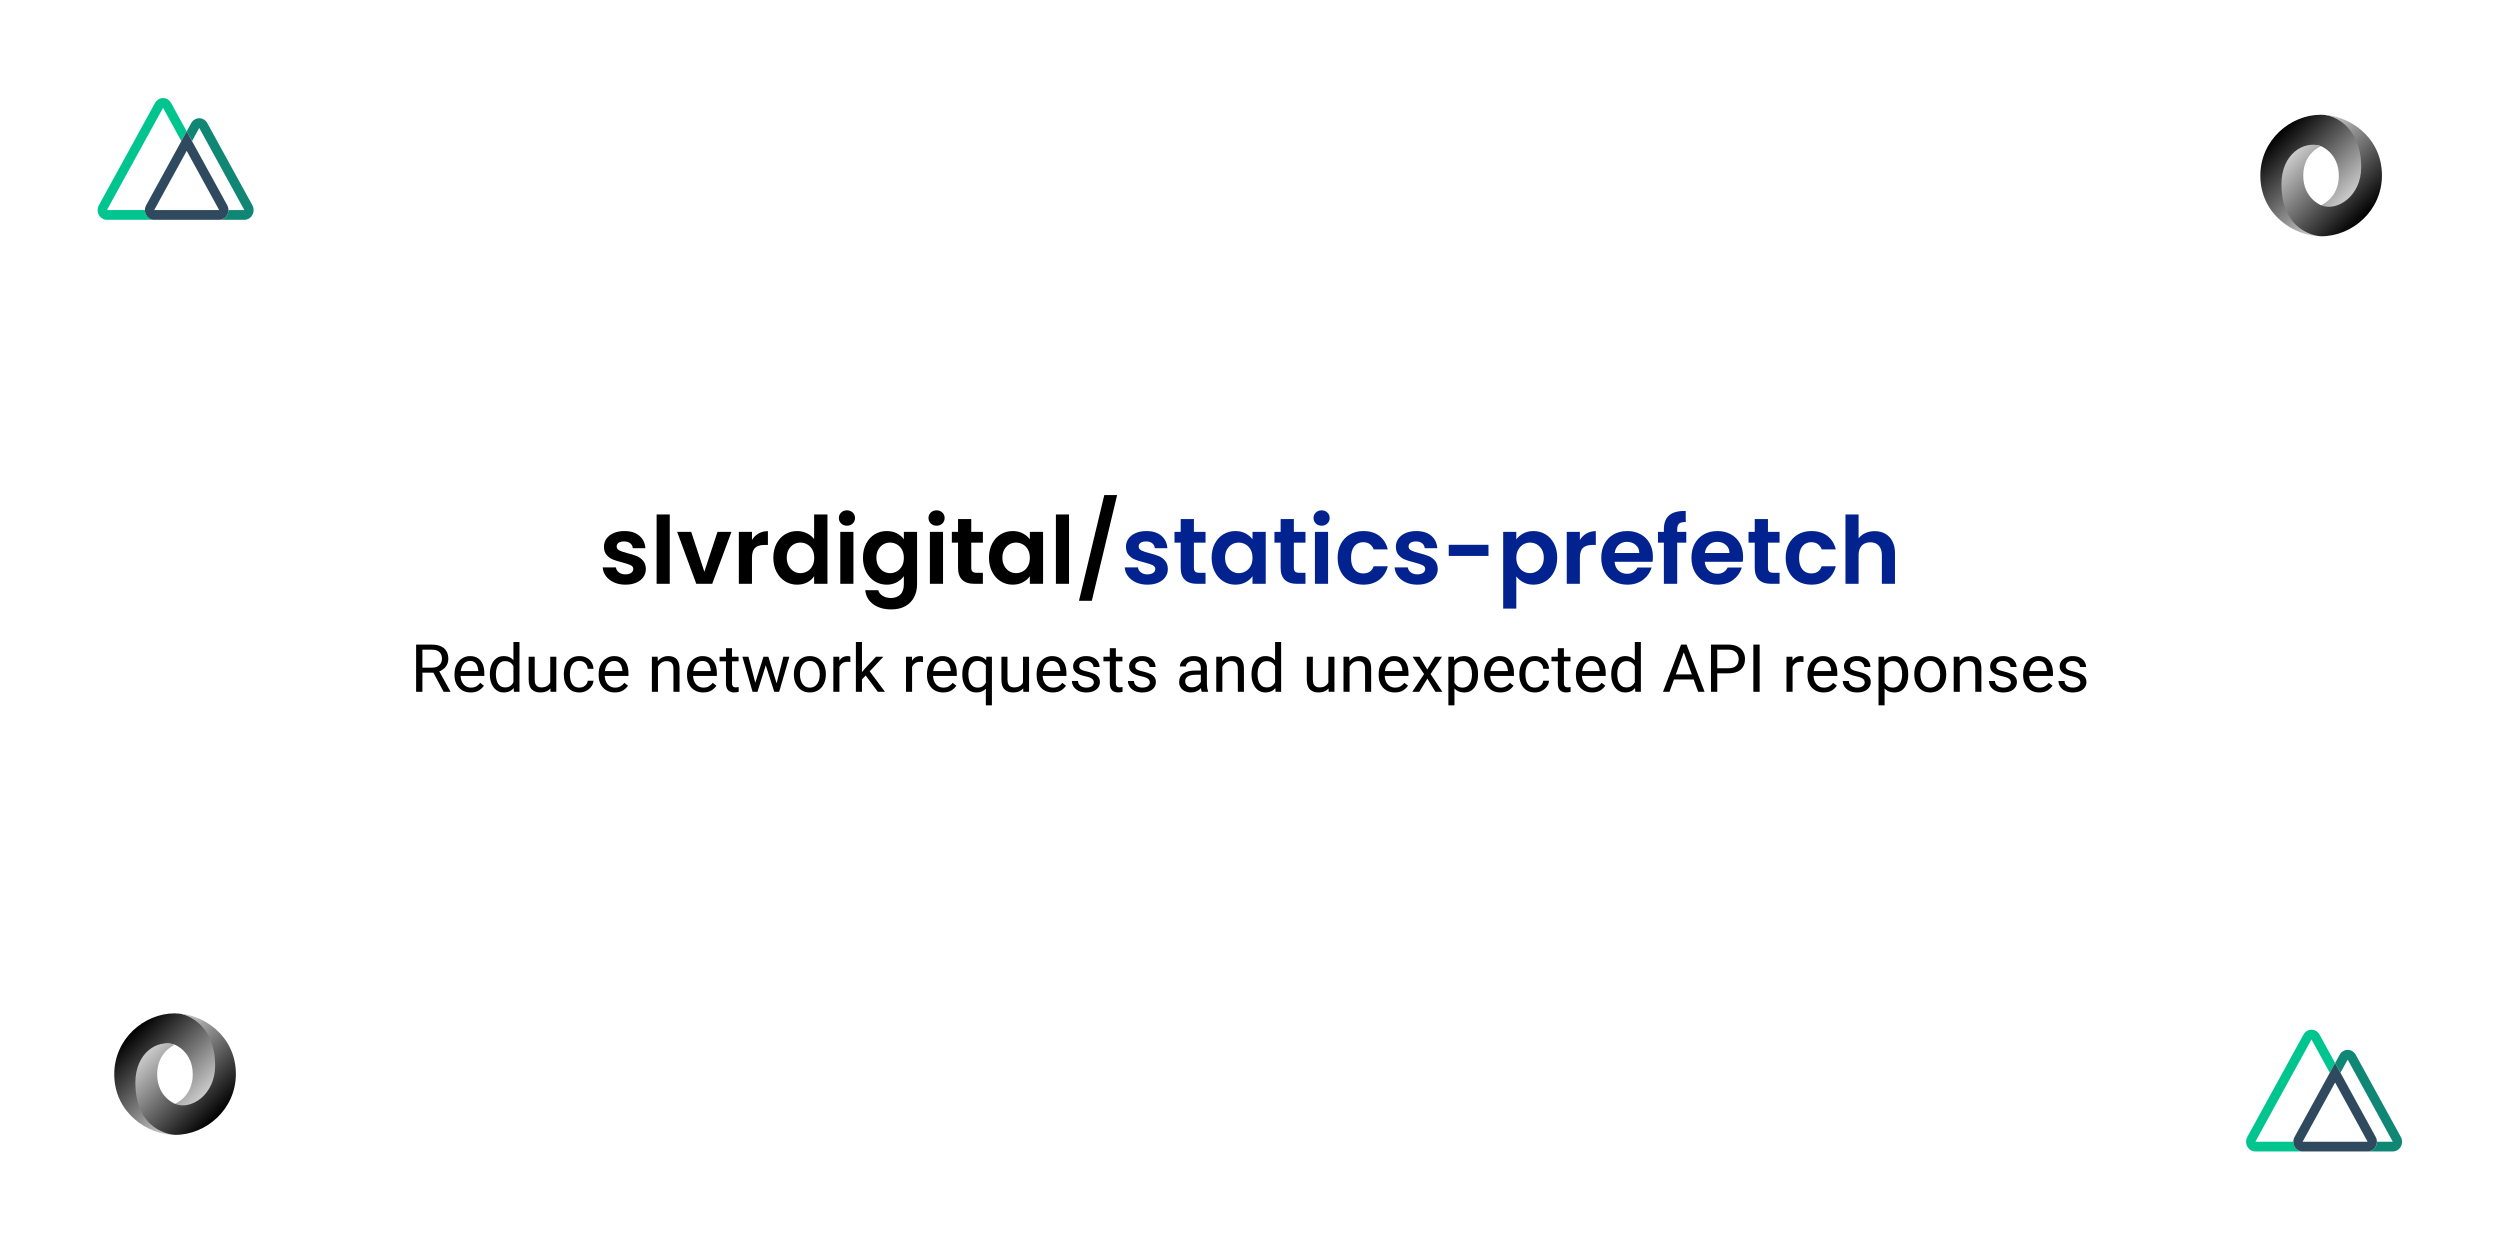 <?xml version="1.0" encoding="utf-8"?>
<svg viewBox="0 0 1280 640" fill="none" xmlns="http://www.w3.org/2000/svg" xmlns:xlink="http://www.w3.org/1999/xlink">
  <defs>
    <clipPath id="clip0">
      <rect width="80" height="62.703" fill="white" transform="translate(50 50)"/>
    </clipPath>
    <clipPath id="clip1">
      <rect width="80" height="62.703" fill="white" transform="translate(1150 527)"/>
    </clipPath>
    <linearGradient x1="-666.117" y1="413.045" x2="-553.27" y2="525.908" id="linearGradient3005" gradientUnits="userSpaceOnUse" gradientTransform="matrix(0.389, 0, 0, 0.389, 1425.426, -92.617)" xlink:href="#linearGradient8385"/>
    <linearGradient id="linearGradient8385">
      <stop id="stop8387" style="stop-color:#000000;stop-opacity:1" offset="0"/>
      <stop id="stop8389" style="stop-color:#ffffff;stop-opacity:1" offset="1"/>
    </linearGradient>
    <linearGradient x1="-553.27" y1="525.908" x2="-666.116" y2="413.045" id="linearGradient3002" gradientUnits="userSpaceOnUse" gradientTransform="matrix(0.389, 0, 0, 0.389, 1425.426, -92.617)" xlink:href="#linearGradient8385"/>
    <linearGradient x1="-666.117" y1="413.045" x2="-553.27" y2="525.908" id="linearGradient8385-1" gradientUnits="userSpaceOnUse" gradientTransform="matrix(0.389, 0, 0, 0.389, 326.632, 367.467)" xlink:href="#linearGradient8385"/>
    <linearGradient x1="-553.27" y1="525.908" x2="-666.116" y2="413.045" id="linearGradient8385-2" gradientUnits="userSpaceOnUse" gradientTransform="matrix(0.389, 0, 0, 0.389, 326.632, 367.467)" xlink:href="#linearGradient8385"/>
  </defs>
  <rect width="1280" height="640" fill="white"/>
  <g clip-path="url(#clip0)">
    <path d="M95.584 67.269L92.847 72.257L83.484 55.195L54.741 107.564H74.201C74.201 110.319 76.324 112.552 78.942 112.552H54.741C53.047 112.552 51.483 111.601 50.636 110.058C49.789 108.515 49.789 106.614 50.636 105.071L79.379 52.702C80.226 51.158 81.791 50.208 83.484 50.208C85.178 50.208 86.743 51.158 87.59 52.702L95.584 67.269Z" fill="#00C58E"/>
    <path d="M116.333 105.071L98.322 72.257L95.584 67.269L92.846 72.257L74.838 105.071C73.991 106.614 73.991 108.515 74.837 110.058C75.684 111.601 77.249 112.552 78.942 112.552H112.222C113.916 112.552 115.481 111.602 116.329 110.059C117.176 108.516 117.176 106.614 116.329 105.071H116.333ZM78.942 107.564L95.584 77.244L112.222 107.564H78.942L78.942 107.564Z" fill="#2F495E"/>
    <path d="M129.21 110.058C128.363 111.601 126.799 112.552 125.105 112.552H112.222C114.84 112.552 116.963 110.319 116.963 107.564H125.095L102.02 65.517L98.322 72.257L95.584 67.269L97.915 63.024C98.762 61.48 100.327 60.53 102.021 60.53C103.714 60.53 105.28 61.48 106.126 63.024L129.21 105.071C130.057 106.614 130.057 108.515 129.21 110.058Z" fill="#108775"/>
  </g>
  <g clip-path="url(#clip1)">
    <path d="M1195.58 544.269L1192.85 549.257L1183.48 532.195L1154.74 584.564H1174.2C1174.2 587.319 1176.32 589.552 1178.94 589.552H1154.74C1153.05 589.552 1151.48 588.601 1150.64 587.058C1149.79 585.515 1149.79 583.614 1150.64 582.071L1179.38 529.702C1180.23 528.158 1181.79 527.208 1183.48 527.208C1185.18 527.208 1186.74 528.158 1187.59 529.702L1195.58 544.269Z" fill="#00C58E"/>
    <path d="M1216.33 582.071L1198.32 549.257L1195.58 544.269L1192.85 549.257L1174.84 582.071C1173.99 583.614 1173.99 585.515 1174.84 587.058C1175.68 588.601 1177.25 589.552 1178.94 589.552H1212.22C1213.92 589.552 1215.48 588.602 1216.33 587.059C1217.18 585.516 1217.18 583.614 1216.33 582.071H1216.33ZM1178.94 584.564L1195.58 554.244L1212.22 584.564H1178.94L1178.94 584.564Z" fill="#2F495E"/>
    <path d="M1229.21 587.058C1228.36 588.601 1226.8 589.552 1225.11 589.552H1212.22C1214.84 589.552 1216.96 587.319 1216.96 584.564H1225.1L1202.02 542.517L1198.32 549.257L1195.58 544.269L1197.92 540.024C1198.76 538.48 1200.33 537.53 1202.02 537.53C1203.71 537.53 1205.28 538.48 1206.13 540.024L1229.21 582.071C1230.06 583.614 1230.06 585.515 1229.21 587.058Z" fill="#108775"/>
  </g>
  <path d="M 320.212 299.352 C 318.032 299.352 316.079 298.962 314.352 298.182 C 312.625 297.395 311.259 296.329 310.252 294.982 C 309.245 293.642 308.692 292.155 308.592 290.522 L 315.362 290.522 C 315.489 291.549 315.992 292.395 316.872 293.062 C 317.752 293.735 318.849 294.072 320.162 294.072 C 321.442 294.072 322.442 293.815 323.162 293.302 C 323.882 292.795 324.242 292.142 324.242 291.342 C 324.242 290.475 323.802 289.825 322.922 289.392 C 322.042 288.959 320.642 288.489 318.722 287.982 C 316.735 287.502 315.112 287.005 313.852 286.492 C 312.585 285.979 311.495 285.195 310.582 284.142 C 309.675 283.082 309.222 281.655 309.222 279.862 C 309.222 278.395 309.645 277.052 310.492 275.832 C 311.339 274.619 312.555 273.659 314.142 272.952 C 315.722 272.252 317.585 271.902 319.732 271.902 C 322.899 271.902 325.425 272.692 327.312 274.272 C 329.199 275.859 330.239 277.995 330.432 280.682 L 324.002 280.682 C 323.909 279.629 323.469 278.789 322.682 278.162 C 321.895 277.535 320.849 277.222 319.542 277.222 C 318.322 277.222 317.385 277.449 316.732 277.902 C 316.072 278.349 315.742 278.972 315.742 279.772 C 315.742 280.665 316.192 281.345 317.092 281.812 C 317.985 282.272 319.375 282.742 321.262 283.222 C 323.182 283.702 324.769 284.199 326.022 284.712 C 327.269 285.225 328.349 286.019 329.262 287.092 C 330.169 288.165 330.639 289.582 330.672 291.342 C 330.672 292.875 330.249 294.249 329.402 295.462 C 328.555 296.682 327.339 297.635 325.752 298.322 C 324.172 299.009 322.325 299.352 320.212 299.352 ZM 336.192 263.402 L 342.912 263.402 L 342.912 298.922 L 336.192 298.922 L 336.192 263.402 ZM 353.906 272.332 L 360.626 292.732 L 367.346 272.332 L 374.496 272.332 L 364.656 298.922 L 356.496 298.922 L 346.706 272.332 L 353.906 272.332 ZM 385.008 276.462 C 385.875 275.049 387.005 273.942 388.398 273.142 C 389.785 272.342 391.375 271.942 393.168 271.942 L 393.168 279.002 L 391.398 279.002 C 389.285 279.002 387.691 279.499 386.618 280.492 C 385.545 281.485 385.008 283.212 385.008 285.672 L 385.008 298.922 L 378.288 298.922 L 378.288 272.332 L 385.008 272.332 L 385.008 276.462 ZM 395.95 285.532 C 395.95 282.845 396.487 280.462 397.56 278.382 C 398.634 276.302 400.097 274.702 401.95 273.582 C 403.81 272.462 405.877 271.902 408.15 271.902 C 409.877 271.902 411.524 272.275 413.09 273.022 C 414.657 273.775 415.904 274.775 416.83 276.022 L 416.83 263.402 L 423.65 263.402 L 423.65 298.922 L 416.83 298.922 L 416.83 294.982 C 416.004 296.295 414.837 297.352 413.33 298.152 C 411.824 298.952 410.08 299.352 408.1 299.352 C 405.86 299.352 403.81 298.775 401.95 297.622 C 400.097 296.475 398.634 294.852 397.56 292.752 C 396.487 290.659 395.95 288.252 395.95 285.532 Z M 416.88 285.622 C 416.88 283.995 416.56 282.595 415.92 281.422 C 415.28 280.255 414.417 279.362 413.33 278.742 C 412.244 278.115 411.077 277.802 409.83 277.802 C 408.577 277.802 407.424 278.105 406.37 278.712 C 405.317 279.319 404.46 280.209 403.8 281.382 C 403.147 282.549 402.82 283.932 402.82 285.532 C 402.82 287.132 403.147 288.532 403.8 289.732 C 404.46 290.932 405.324 291.852 406.39 292.492 C 407.464 293.132 408.61 293.452 409.83 293.452 C 411.077 293.452 412.244 293.139 413.33 292.512 C 414.417 291.892 415.28 290.995 415.92 289.822 C 416.56 288.655 416.88 287.255 416.88 285.622 ZM 433.634 269.162 C 432.448 269.162 431.464 268.785 430.684 268.032 C 429.898 267.279 429.504 266.342 429.504 265.222 C 429.504 264.102 429.898 263.169 430.684 262.422 C 431.464 261.669 432.448 261.292 433.634 261.292 C 434.821 261.292 435.804 261.669 436.584 262.422 C 437.371 263.169 437.764 264.102 437.764 265.222 C 437.764 266.342 437.371 267.279 436.584 268.032 C 435.804 268.785 434.821 269.162 433.634 269.162 Z M 430.224 272.332 L 436.944 272.332 L 436.944 298.922 L 430.224 298.922 L 430.224 272.332 ZM 453.988 271.902 C 455.968 271.902 457.712 272.292 459.218 273.072 C 460.725 273.859 461.908 274.875 462.768 276.122 L 462.768 272.332 L 469.538 272.332 L 469.538 299.112 C 469.538 301.579 469.042 303.779 468.048 305.712 C 467.055 307.652 465.568 309.189 463.588 310.322 C 461.602 311.455 459.202 312.022 456.388 312.022 C 452.608 312.022 449.512 311.142 447.098 309.382 C 444.685 307.622 443.318 305.222 442.998 302.182 L 449.668 302.182 C 450.022 303.402 450.782 304.372 451.948 305.092 C 453.115 305.812 454.532 306.172 456.198 306.172 C 458.145 306.172 459.728 305.589 460.948 304.422 C 462.162 303.249 462.768 301.479 462.768 299.112 L 462.768 294.982 C 461.908 296.235 460.718 297.275 459.198 298.102 C 457.678 298.935 455.942 299.352 453.988 299.352 C 451.748 299.352 449.698 298.775 447.838 297.622 C 445.985 296.475 444.522 294.852 443.448 292.752 C 442.375 290.659 441.838 288.252 441.838 285.532 C 441.838 282.845 442.375 280.462 443.448 278.382 C 444.522 276.302 445.978 274.702 447.818 273.582 C 449.658 272.462 451.715 271.902 453.988 271.902 Z M 462.768 285.622 C 462.768 283.995 462.448 282.595 461.808 281.422 C 461.168 280.255 460.305 279.362 459.218 278.742 C 458.132 278.115 456.965 277.802 455.718 277.802 C 454.465 277.802 453.312 278.105 452.258 278.712 C 451.205 279.319 450.348 280.209 449.688 281.382 C 449.035 282.549 448.708 283.932 448.708 285.532 C 448.708 287.132 449.035 288.532 449.688 289.732 C 450.348 290.932 451.212 291.852 452.278 292.492 C 453.352 293.132 454.498 293.452 455.718 293.452 C 456.965 293.452 458.132 293.139 459.218 292.512 C 460.305 291.892 461.168 290.995 461.808 289.822 C 462.448 288.655 462.768 287.255 462.768 285.622 ZM 479.522 269.162 C 478.336 269.162 477.352 268.785 476.572 268.032 C 475.786 267.279 475.392 266.342 475.392 265.222 C 475.392 264.102 475.786 263.169 476.572 262.422 C 477.352 261.669 478.336 261.292 479.522 261.292 C 480.709 261.292 481.692 261.669 482.472 262.422 C 483.259 263.169 483.652 264.102 483.652 265.222 C 483.652 266.342 483.259 267.279 482.472 268.032 C 481.692 268.785 480.709 269.162 479.522 269.162 Z M 476.112 272.332 L 482.832 272.332 L 482.832 298.922 L 476.112 298.922 L 476.112 272.332 ZM 503.236 277.852 L 497.286 277.852 L 497.286 290.712 C 497.286 291.612 497.5 292.262 497.926 292.662 C 498.36 293.062 499.09 293.262 500.116 293.262 L 503.236 293.262 L 503.236 298.922 L 499.006 298.922 C 493.346 298.922 490.516 296.169 490.516 290.662 L 490.516 277.852 L 487.346 277.852 L 487.346 272.332 L 490.516 272.332 L 490.516 265.752 L 497.286 265.752 L 497.286 272.332 L 503.236 272.332 L 503.236 277.852 ZM 506.35 285.532 C 506.35 282.845 506.887 280.462 507.96 278.382 C 509.034 276.302 510.49 274.702 512.33 273.582 C 514.17 272.462 516.227 271.902 518.5 271.902 C 520.48 271.902 522.217 272.302 523.71 273.102 C 525.197 273.902 526.387 274.909 527.28 276.122 L 527.28 272.332 L 534.05 272.332 L 534.05 298.922 L 527.28 298.922 L 527.28 295.032 C 526.42 296.279 525.23 297.312 523.71 298.132 C 522.19 298.945 520.437 299.352 518.45 299.352 C 516.21 299.352 514.17 298.775 512.33 297.622 C 510.49 296.475 509.034 294.852 507.96 292.752 C 506.887 290.659 506.35 288.252 506.35 285.532 Z M 527.28 285.622 C 527.28 283.995 526.96 282.595 526.32 281.422 C 525.68 280.255 524.817 279.362 523.73 278.742 C 522.644 278.115 521.477 277.802 520.23 277.802 C 518.977 277.802 517.824 278.105 516.77 278.712 C 515.717 279.319 514.86 280.209 514.2 281.382 C 513.547 282.549 513.22 283.932 513.22 285.532 C 513.22 287.132 513.547 288.532 514.2 289.732 C 514.86 290.932 515.724 291.852 516.79 292.492 C 517.864 293.132 519.01 293.452 520.23 293.452 C 521.477 293.452 522.644 293.139 523.73 292.512 C 524.817 291.892 525.68 290.995 526.32 289.822 C 526.96 288.655 527.28 287.255 527.28 285.622 ZM 540.624 263.402 L 547.344 263.402 L 547.344 298.922 L 540.624 298.922 L 540.624 263.402 ZM 565.398 253.462 L 571.968 253.462 L 559.008 307.612 L 552.438 307.612 L 565.398 253.462 Z" transform="matrix(1, 0, 0, 1, 0, 0)" style="fill: rgb(0, 0, 0); white-space: pre;"/>
  <path d="M 587.476 299.352 C 585.296 299.352 583.343 298.962 581.616 298.182 C 579.89 297.395 578.523 296.329 577.516 294.982 C 576.51 293.642 575.956 292.155 575.856 290.522 L 582.626 290.522 C 582.753 291.549 583.256 292.395 584.136 293.062 C 585.016 293.735 586.113 294.072 587.426 294.072 C 588.706 294.072 589.706 293.815 590.426 293.302 C 591.146 292.795 591.506 292.142 591.506 291.342 C 591.506 290.475 591.066 289.825 590.186 289.392 C 589.306 288.959 587.906 288.489 585.986 287.982 C 584 287.502 582.376 287.005 581.116 286.492 C 579.85 285.979 578.76 285.195 577.846 284.142 C 576.94 283.082 576.486 281.655 576.486 279.862 C 576.486 278.395 576.91 277.052 577.756 275.832 C 578.603 274.619 579.82 273.659 581.406 272.952 C 582.986 272.252 584.85 271.902 586.996 271.902 C 590.163 271.902 592.69 272.692 594.576 274.272 C 596.463 275.859 597.503 277.995 597.696 280.682 L 591.266 280.682 C 591.173 279.629 590.733 278.789 589.946 278.162 C 589.16 277.535 588.113 277.222 586.806 277.222 C 585.586 277.222 584.65 277.449 583.996 277.902 C 583.336 278.349 583.006 278.972 583.006 279.772 C 583.006 280.665 583.456 281.345 584.356 281.812 C 585.25 282.272 586.64 282.742 588.526 283.222 C 590.446 283.702 592.033 284.199 593.286 284.712 C 594.533 285.225 595.613 286.019 596.526 287.092 C 597.433 288.165 597.903 289.582 597.936 291.342 C 597.936 292.875 597.513 294.249 596.666 295.462 C 595.82 296.682 594.603 297.635 593.016 298.322 C 591.436 299.009 589.59 299.352 587.476 299.352 ZM 617.236 277.852 L 611.286 277.852 L 611.286 290.712 C 611.286 291.612 611.5 292.262 611.926 292.662 C 612.36 293.062 613.09 293.262 614.116 293.262 L 617.236 293.262 L 617.236 298.922 L 613.006 298.922 C 607.346 298.922 604.516 296.169 604.516 290.662 L 604.516 277.852 L 601.346 277.852 L 601.346 272.332 L 604.516 272.332 L 604.516 265.752 L 611.286 265.752 L 611.286 272.332 L 617.236 272.332 L 617.236 277.852 ZM 620.351 285.532 C 620.351 282.845 620.887 280.462 621.961 278.382 C 623.034 276.302 624.491 274.702 626.331 273.582 C 628.171 272.462 630.227 271.902 632.501 271.902 C 634.481 271.902 636.217 272.302 637.711 273.102 C 639.197 273.902 640.387 274.909 641.281 276.122 L 641.281 272.332 L 648.051 272.332 L 648.051 298.922 L 641.281 298.922 L 641.281 295.032 C 640.421 296.279 639.231 297.312 637.711 298.132 C 636.191 298.945 634.437 299.352 632.451 299.352 C 630.211 299.352 628.171 298.775 626.331 297.622 C 624.491 296.475 623.034 294.852 621.961 292.752 C 620.887 290.659 620.351 288.252 620.351 285.532 Z M 641.281 285.622 C 641.281 283.995 640.961 282.595 640.321 281.422 C 639.681 280.255 638.817 279.362 637.731 278.742 C 636.644 278.115 635.477 277.802 634.231 277.802 C 632.977 277.802 631.824 278.105 630.771 278.712 C 629.717 279.319 628.861 280.209 628.201 281.382 C 627.547 282.549 627.221 283.932 627.221 285.532 C 627.221 287.132 627.547 288.532 628.201 289.732 C 628.861 290.932 629.724 291.852 630.791 292.492 C 631.864 293.132 633.011 293.452 634.231 293.452 C 635.477 293.452 636.644 293.139 637.731 292.512 C 638.817 291.892 639.681 290.995 640.321 289.822 C 640.961 288.655 641.281 287.255 641.281 285.622 ZM 668.405 277.852 L 662.455 277.852 L 662.455 290.712 C 662.455 291.612 662.668 292.262 663.095 292.662 C 663.528 293.062 664.258 293.262 665.285 293.262 L 668.405 293.262 L 668.405 298.922 L 664.175 298.922 C 658.515 298.922 655.685 296.169 655.685 290.662 L 655.685 277.852 L 652.515 277.852 L 652.515 272.332 L 655.685 272.332 L 655.685 265.752 L 662.455 265.752 L 662.455 272.332 L 668.405 272.332 L 668.405 277.852 ZM 676.659 269.162 C 675.472 269.162 674.489 268.785 673.709 268.032 C 672.922 267.279 672.529 266.342 672.529 265.222 C 672.529 264.102 672.922 263.169 673.709 262.422 C 674.489 261.669 675.472 261.292 676.659 261.292 C 677.845 261.292 678.829 261.669 679.609 262.422 C 680.395 263.169 680.789 264.102 680.789 265.222 C 680.789 266.342 680.395 267.279 679.609 268.032 C 678.829 268.785 677.845 269.162 676.659 269.162 Z M 673.249 272.332 L 679.969 272.332 L 679.969 298.922 L 673.249 298.922 L 673.249 272.332 ZM 684.863 285.622 C 684.863 282.875 685.423 280.469 686.543 278.402 C 687.663 276.335 689.216 274.735 691.203 273.602 C 693.189 272.469 695.463 271.902 698.023 271.902 C 701.316 271.902 704.043 272.725 706.203 274.372 C 708.363 276.019 709.809 278.329 710.543 281.302 L 703.303 281.302 C 702.916 280.155 702.266 279.252 701.353 278.592 C 700.439 277.939 699.313 277.612 697.973 277.612 C 696.053 277.612 694.533 278.309 693.413 279.702 C 692.293 281.089 691.733 283.062 691.733 285.622 C 691.733 288.155 692.293 290.115 693.413 291.502 C 694.533 292.895 696.053 293.592 697.973 293.592 C 700.693 293.592 702.469 292.375 703.303 289.942 L 710.543 289.942 C 709.809 292.822 708.356 295.112 706.183 296.812 C 704.003 298.505 701.283 299.352 698.023 299.352 C 695.463 299.352 693.189 298.785 691.203 297.652 C 689.216 296.512 687.663 294.912 686.543 292.852 C 685.423 290.785 684.863 288.375 684.863 285.622 ZM 725.669 299.352 C 723.489 299.352 721.535 298.962 719.809 298.182 C 718.082 297.395 716.715 296.329 715.709 294.982 C 714.702 293.642 714.149 292.155 714.049 290.522 L 720.819 290.522 C 720.945 291.549 721.449 292.395 722.329 293.062 C 723.209 293.735 724.305 294.072 725.619 294.072 C 726.899 294.072 727.899 293.815 728.619 293.302 C 729.339 292.795 729.699 292.142 729.699 291.342 C 729.699 290.475 729.259 289.825 728.379 289.392 C 727.499 288.959 726.099 288.489 724.179 287.982 C 722.192 287.502 720.569 287.005 719.309 286.492 C 718.042 285.979 716.952 285.195 716.039 284.142 C 715.132 283.082 714.679 281.655 714.679 279.862 C 714.679 278.395 715.102 277.052 715.949 275.832 C 716.795 274.619 718.012 273.659 719.599 272.952 C 721.179 272.252 723.042 271.902 725.189 271.902 C 728.355 271.902 730.882 272.692 732.769 274.272 C 734.655 275.859 735.695 277.995 735.889 280.682 L 729.459 280.682 C 729.365 279.629 728.925 278.789 728.139 278.162 C 727.352 277.535 726.305 277.222 724.999 277.222 C 723.779 277.222 722.842 277.449 722.189 277.902 C 721.529 278.349 721.199 278.972 721.199 279.772 C 721.199 280.665 721.649 281.345 722.549 281.812 C 723.442 282.272 724.832 282.742 726.719 283.222 C 728.639 283.702 730.225 284.199 731.479 284.712 C 732.725 285.225 733.805 286.019 734.719 287.092 C 735.625 288.165 736.095 289.582 736.129 291.342 C 736.129 292.875 735.705 294.249 734.859 295.462 C 734.012 296.682 732.795 297.635 731.209 298.322 C 729.629 299.009 727.782 299.352 725.669 299.352 ZM 741.749 278.952 L 762.099 278.952 L 762.099 284.622 L 741.749 284.622 L 741.749 278.952 ZM 776.353 276.172 C 777.219 274.952 778.413 273.935 779.933 273.122 C 781.453 272.309 783.189 271.902 785.143 271.902 C 787.409 271.902 789.463 272.462 791.303 273.582 C 793.143 274.702 794.599 276.292 795.673 278.352 C 796.746 280.419 797.283 282.812 797.283 285.532 C 797.283 288.252 796.746 290.659 795.673 292.752 C 794.599 294.852 793.143 296.475 791.303 297.622 C 789.463 298.775 787.409 299.352 785.143 299.352 C 783.189 299.352 781.469 298.952 779.983 298.152 C 778.489 297.352 777.279 296.345 776.353 295.132 L 776.353 311.592 L 769.633 311.592 L 769.633 272.332 L 776.353 272.332 L 776.353 276.172 Z M 790.423 285.532 C 790.423 283.932 790.093 282.549 789.433 281.382 C 788.779 280.209 787.916 279.319 786.843 278.712 C 785.769 278.105 784.609 277.802 783.363 277.802 C 782.149 277.802 781.006 278.115 779.933 278.742 C 778.859 279.362 777.996 280.265 777.343 281.452 C 776.683 282.632 776.353 284.022 776.353 285.622 C 776.353 287.222 776.683 288.615 777.343 289.802 C 777.996 290.989 778.859 291.892 779.933 292.512 C 781.006 293.139 782.149 293.452 783.363 293.452 C 784.609 293.452 785.769 293.132 786.843 292.492 C 787.916 291.852 788.779 290.939 789.433 289.752 C 790.093 288.572 790.423 287.165 790.423 285.532 ZM 808.897 276.462 C 809.764 275.049 810.894 273.942 812.287 273.142 C 813.674 272.342 815.264 271.942 817.057 271.942 L 817.057 279.002 L 815.287 279.002 C 813.174 279.002 811.58 279.499 810.507 280.492 C 809.434 281.485 808.897 283.212 808.897 285.672 L 808.897 298.922 L 802.177 298.922 L 802.177 272.332 L 808.897 272.332 L 808.897 276.462 ZM 846.289 285.052 C 846.289 286.012 846.226 286.875 846.099 287.642 L 826.659 287.642 C 826.819 289.562 827.492 291.065 828.679 292.152 C 829.859 293.239 831.312 293.782 833.039 293.782 C 835.539 293.782 837.316 292.712 838.369 290.572 L 845.619 290.572 C 844.852 293.132 843.379 295.235 841.199 296.882 C 839.026 298.529 836.356 299.352 833.189 299.352 C 830.629 299.352 828.332 298.785 826.299 297.652 C 824.266 296.512 822.682 294.902 821.549 292.822 C 820.409 290.742 819.839 288.342 819.839 285.622 C 819.839 282.875 820.399 280.462 821.519 278.382 C 822.639 276.302 824.209 274.702 826.229 273.582 C 828.242 272.462 830.562 271.902 833.189 271.902 C 835.716 271.902 837.979 272.445 839.979 273.532 C 841.979 274.619 843.532 276.162 844.639 278.162 C 845.739 280.162 846.289 282.459 846.289 285.052 Z M 826.709 283.132 L 839.329 283.132 C 839.296 281.405 838.672 280.022 837.459 278.982 C 836.246 277.942 834.759 277.422 832.999 277.422 C 831.332 277.422 829.932 277.925 828.799 278.932 C 827.659 279.939 826.962 281.339 826.709 283.132 ZM 863.375 272.332 L 863.375 277.852 L 858.725 277.852 L 858.725 298.922 L 851.905 298.922 L 851.905 277.852 L 848.885 277.852 L 848.885 272.332 L 851.905 272.332 L 851.905 270.982 C 851.905 267.722 852.835 265.322 854.695 263.782 C 856.548 262.249 859.348 261.529 863.095 261.622 L 863.095 267.292 C 861.462 267.259 860.325 267.529 859.685 268.102 C 859.045 268.682 858.725 269.722 858.725 271.222 L 858.725 272.332 L 863.375 272.332 ZM 892.465 285.052 C 892.465 286.012 892.402 286.875 892.275 287.642 L 872.835 287.642 C 872.995 289.562 873.668 291.065 874.855 292.152 C 876.035 293.239 877.488 293.782 879.215 293.782 C 881.715 293.782 883.492 292.712 884.545 290.572 L 891.795 290.572 C 891.028 293.132 889.555 295.235 887.375 296.882 C 885.202 298.529 882.532 299.352 879.365 299.352 C 876.805 299.352 874.508 298.785 872.475 297.652 C 870.442 296.512 868.858 294.902 867.725 292.822 C 866.585 290.742 866.015 288.342 866.015 285.622 C 866.015 282.875 866.575 280.462 867.695 278.382 C 868.815 276.302 870.385 274.702 872.405 273.582 C 874.418 272.462 876.738 271.902 879.365 271.902 C 881.892 271.902 884.155 272.445 886.155 273.532 C 888.155 274.619 889.708 276.162 890.815 278.162 C 891.915 280.162 892.465 282.459 892.465 285.052 Z M 872.885 283.132 L 885.505 283.132 C 885.472 281.405 884.848 280.022 883.635 278.982 C 882.422 277.942 880.935 277.422 879.175 277.422 C 877.508 277.422 876.108 277.925 874.975 278.932 C 873.835 279.939 873.138 281.339 872.885 283.132 ZM 911.141 277.852 L 905.191 277.852 L 905.191 290.712 C 905.191 291.612 905.404 292.262 905.831 292.662 C 906.264 293.062 906.994 293.262 908.021 293.262 L 911.141 293.262 L 911.141 298.922 L 906.911 298.922 C 901.251 298.922 898.421 296.169 898.421 290.662 L 898.421 277.852 L 895.251 277.852 L 895.251 272.332 L 898.421 272.332 L 898.421 265.752 L 905.191 265.752 L 905.191 272.332 L 911.141 272.332 L 911.141 277.852 ZM 914.255 285.622 C 914.255 282.875 914.815 280.469 915.935 278.402 C 917.055 276.335 918.608 274.735 920.595 273.602 C 922.582 272.469 924.855 271.902 927.415 271.902 C 930.708 271.902 933.435 272.725 935.595 274.372 C 937.755 276.019 939.202 278.329 939.935 281.302 L 932.695 281.302 C 932.308 280.155 931.658 279.252 930.745 278.592 C 929.832 277.939 928.705 277.612 927.365 277.612 C 925.445 277.612 923.925 278.309 922.805 279.702 C 921.685 281.089 921.125 283.062 921.125 285.622 C 921.125 288.155 921.685 290.115 922.805 291.502 C 923.925 292.895 925.445 293.592 927.365 293.592 C 930.085 293.592 931.862 292.375 932.695 289.942 L 939.935 289.942 C 939.202 292.822 937.748 295.112 935.575 296.812 C 933.395 298.505 930.675 299.352 927.415 299.352 C 924.855 299.352 922.582 298.785 920.595 297.652 C 918.608 296.512 917.055 294.912 915.935 292.852 C 914.815 290.785 914.255 288.375 914.255 285.622 ZM 959.861 271.942 C 961.875 271.942 963.665 272.382 965.231 273.262 C 966.805 274.142 968.031 275.439 968.911 277.152 C 969.791 278.865 970.231 280.922 970.231 283.322 L 970.231 298.922 L 963.511 298.922 L 963.511 284.232 C 963.511 282.119 962.981 280.495 961.921 279.362 C 960.868 278.229 959.428 277.662 957.601 277.662 C 955.748 277.662 954.285 278.229 953.211 279.362 C 952.138 280.495 951.601 282.119 951.601 284.232 L 951.601 298.922 L 944.881 298.922 L 944.881 263.402 L 951.601 263.402 L 951.601 275.642 C 952.468 274.489 953.621 273.585 955.061 272.932 C 956.501 272.272 958.101 271.942 959.861 271.942 Z" transform="matrix(1, 0, 0, 1, 0, 0)" style="fill: rgb(2, 35, 143); white-space: pre;"/>
  <path d="M 213.051 330.04 L 221.051 330.04 C 222.864 330.04 224.401 330.317 225.661 330.87 C 226.928 331.423 227.888 332.24 228.541 333.32 C 229.201 334.4 229.531 335.723 229.531 337.29 C 229.531 338.397 229.308 339.403 228.861 340.31 C 228.414 341.223 227.768 342 226.921 342.64 C 226.081 343.28 225.081 343.757 223.921 344.07 L 223.021 344.42 L 215.521 344.42 L 215.491 341.83 L 221.131 341.83 C 222.284 341.83 223.241 341.623 224.001 341.21 C 224.768 340.803 225.341 340.257 225.721 339.57 C 226.101 338.883 226.291 338.123 226.291 337.29 C 226.291 335.883 225.878 334.757 225.051 333.91 C 224.218 333.063 222.884 332.64 221.051 332.64 L 216.271 332.64 L 216.271 354.21 L 213.051 354.21 L 213.051 330.04 Z M 227.141 354.21 L 221.281 343.25 L 224.651 343.25 L 230.591 354.01 L 230.591 354.21 L 227.141 354.21 ZM 240.966 354.54 C 239.299 354.54 237.849 354.167 236.616 353.42 C 235.382 352.673 234.422 351.647 233.736 350.34 C 233.056 349.033 232.716 347.54 232.716 345.86 L 232.716 345.15 C 232.716 343.197 233.089 341.533 233.836 340.16 C 234.589 338.78 235.566 337.727 236.766 337 C 237.966 336.28 239.236 335.92 240.576 335.92 C 242.302 335.92 243.709 336.303 244.796 337.07 C 245.889 337.837 246.692 338.883 247.206 340.21 C 247.719 341.53 247.976 343.027 247.976 344.7 L 247.976 346.08 L 234.566 346.08 L 234.566 343.58 L 244.876 343.58 L 244.876 343.35 C 244.829 342.557 244.666 341.78 244.386 341.02 C 244.112 340.26 243.672 339.633 243.066 339.14 C 242.452 338.653 241.622 338.41 240.576 338.41 C 239.642 338.41 238.819 338.67 238.106 339.19 C 237.392 339.717 236.832 340.48 236.426 341.48 C 236.026 342.487 235.826 343.71 235.826 345.15 L 235.826 345.86 C 235.826 347 236.036 348.037 236.456 348.97 C 236.876 349.91 237.486 350.657 238.286 351.21 C 239.079 351.77 240.029 352.05 241.136 352.05 C 242.222 352.05 243.142 351.83 243.896 351.39 C 244.649 350.943 245.306 350.35 245.866 349.61 L 247.746 351.07 C 247.172 351.957 246.346 352.757 245.266 353.47 C 244.186 354.183 242.752 354.54 240.966 354.54 ZM 262.871 350.72 L 262.871 328.71 L 265.971 328.71 L 265.971 354.21 L 263.131 354.21 L 262.871 350.72 Z M 250.801 345.43 L 250.801 345.08 C 250.801 343.253 251.098 341.65 251.691 340.27 C 252.278 338.897 253.105 337.827 254.171 337.06 C 255.231 336.3 256.475 335.92 257.901 335.92 C 259.408 335.92 260.665 336.263 261.671 336.95 C 262.678 337.643 263.468 338.627 264.041 339.9 C 264.608 341.173 264.975 342.69 265.141 344.45 L 265.141 346.06 C 264.975 347.8 264.611 349.303 264.051 350.57 C 263.485 351.837 262.695 352.813 261.681 353.5 C 260.668 354.193 259.398 354.54 257.871 354.54 C 256.465 354.54 255.231 354.147 254.171 353.36 C 253.105 352.567 252.278 351.483 251.691 350.11 C 251.098 348.737 250.801 347.177 250.801 345.43 Z M 253.901 345.08 L 253.901 345.43 C 253.901 346.623 254.065 347.713 254.391 348.7 C 254.718 349.687 255.231 350.473 255.931 351.06 C 256.625 351.653 257.525 351.95 258.631 351.95 C 259.651 351.95 260.491 351.733 261.151 351.3 C 261.811 350.873 262.338 350.303 262.731 349.59 C 263.131 348.883 263.441 348.117 263.661 347.29 L 263.661 343.25 C 263.528 342.643 263.338 342.053 263.091 341.48 C 262.845 340.913 262.525 340.407 262.131 339.96 C 261.738 339.513 261.255 339.157 260.681 338.89 C 260.115 338.623 259.445 338.49 258.671 338.49 C 257.551 338.49 256.641 338.787 255.941 339.38 C 255.235 339.98 254.718 340.78 254.391 341.78 C 254.065 342.787 253.901 343.887 253.901 345.08 ZM 281.723 350.06 L 281.723 336.25 L 284.833 336.25 L 284.833 354.21 L 281.873 354.21 L 281.723 350.06 Z M 282.313 346.27 L 283.603 346.24 C 283.603 347.833 283.376 349.257 282.923 350.51 C 282.47 351.757 281.73 352.74 280.703 353.46 C 279.67 354.18 278.29 354.54 276.563 354.54 C 274.803 354.54 273.38 354.02 272.293 352.98 C 271.213 351.94 270.673 350.223 270.673 347.83 L 270.673 336.25 L 273.773 336.25 L 273.773 347.87 C 273.773 348.957 273.933 349.793 274.253 350.38 C 274.566 350.973 274.973 351.383 275.473 351.61 C 275.98 351.837 276.51 351.95 277.063 351.95 C 278.37 351.95 279.403 351.7 280.163 351.2 C 280.93 350.693 281.48 350.01 281.813 349.15 C 282.146 348.283 282.313 347.323 282.313 346.27 ZM 296.686 352.05 C 297.419 352.05 298.093 351.9 298.706 351.6 C 299.326 351.293 299.836 350.873 300.236 350.34 C 300.636 349.807 300.863 349.203 300.916 348.53 L 303.856 348.53 C 303.803 349.597 303.443 350.587 302.776 351.5 C 302.116 352.413 301.253 353.147 300.186 353.7 C 299.126 354.26 297.959 354.54 296.686 354.54 C 294.879 354.54 293.386 354.13 292.206 353.31 C 291.019 352.483 290.136 351.39 289.556 350.03 C 288.976 348.663 288.686 347.18 288.686 345.58 L 288.686 344.88 C 288.686 343.267 288.979 341.78 289.566 340.42 C 290.153 339.067 291.036 337.977 292.216 337.15 C 293.403 336.33 294.893 335.92 296.686 335.92 C 298.093 335.92 299.323 336.203 300.376 336.77 C 301.436 337.343 302.266 338.117 302.866 339.09 C 303.473 340.07 303.803 341.18 303.856 342.42 L 300.916 342.42 C 300.863 341.68 300.656 341.007 300.296 340.4 C 299.936 339.787 299.449 339.3 298.836 338.94 C 298.223 338.587 297.506 338.41 296.686 338.41 C 295.433 338.41 294.449 338.73 293.736 339.37 C 293.023 340.01 292.519 340.827 292.226 341.82 C 291.933 342.807 291.786 343.827 291.786 344.88 L 291.786 345.58 C 291.786 346.627 291.929 347.65 292.216 348.65 C 292.509 349.643 293.013 350.46 293.726 351.1 C 294.439 351.733 295.426 352.05 296.686 352.05 ZM 314.76 354.54 C 313.093 354.54 311.643 354.167 310.41 353.42 C 309.176 352.673 308.216 351.647 307.53 350.34 C 306.85 349.033 306.51 347.54 306.51 345.86 L 306.51 345.15 C 306.51 343.197 306.883 341.533 307.63 340.16 C 308.383 338.78 309.36 337.727 310.56 337 C 311.76 336.28 313.03 335.92 314.37 335.92 C 316.096 335.92 317.503 336.303 318.59 337.07 C 319.683 337.837 320.486 338.883 321 340.21 C 321.513 341.53 321.77 343.027 321.77 344.7 L 321.77 346.08 L 308.36 346.08 L 308.36 343.58 L 318.67 343.58 L 318.67 343.35 C 318.623 342.557 318.46 341.78 318.18 341.02 C 317.906 340.26 317.466 339.633 316.86 339.14 C 316.246 338.653 315.416 338.41 314.37 338.41 C 313.436 338.41 312.613 338.67 311.9 339.19 C 311.186 339.717 310.626 340.48 310.22 341.48 C 309.82 342.487 309.62 343.71 309.62 345.15 L 309.62 345.86 C 309.62 347 309.83 348.037 310.25 348.97 C 310.67 349.91 311.28 350.657 312.08 351.21 C 312.873 351.77 313.823 352.05 314.93 352.05 C 316.016 352.05 316.936 351.83 317.69 351.39 C 318.443 350.943 319.1 350.35 319.66 349.61 L 321.54 351.07 C 320.966 351.957 320.14 352.757 319.06 353.47 C 317.98 354.183 316.546 354.54 314.76 354.54 ZM 336.879 340.08 L 336.879 354.21 L 333.769 354.21 L 333.769 336.25 L 336.709 336.25 L 336.879 340.08 Z M 336.149 344.53 L 334.849 344.48 C 334.876 342.84 335.192 341.377 335.799 340.09 C 336.406 338.803 337.256 337.787 338.349 337.04 C 339.436 336.293 340.706 335.92 342.159 335.92 C 343.339 335.92 344.359 336.137 345.219 336.57 C 346.079 337.01 346.742 337.703 347.209 338.65 C 347.682 339.603 347.919 340.867 347.919 342.44 L 347.919 354.21 L 344.809 354.21 L 344.809 342.41 C 344.809 341.47 344.676 340.71 344.409 340.13 C 344.136 339.557 343.732 339.14 343.199 338.88 C 342.672 338.62 342.019 338.49 341.239 338.49 C 340.479 338.49 339.789 338.65 339.169 338.97 C 338.549 339.29 338.012 339.733 337.559 340.3 C 337.106 340.86 336.756 341.503 336.509 342.23 C 336.269 342.957 336.149 343.723 336.149 344.53 ZM 360.015 354.54 C 358.349 354.54 356.899 354.167 355.665 353.42 C 354.432 352.673 353.472 351.647 352.785 350.34 C 352.105 349.033 351.765 347.54 351.765 345.86 L 351.765 345.15 C 351.765 343.197 352.139 341.533 352.885 340.16 C 353.639 338.78 354.615 337.727 355.815 337 C 357.015 336.28 358.285 335.92 359.625 335.92 C 361.352 335.92 362.759 336.303 363.845 337.07 C 364.939 337.837 365.742 338.883 366.255 340.21 C 366.769 341.53 367.025 343.027 367.025 344.7 L 367.025 346.08 L 353.615 346.08 L 353.615 343.58 L 363.925 343.58 L 363.925 343.35 C 363.879 342.557 363.715 341.78 363.435 341.02 C 363.162 340.26 362.722 339.633 362.115 339.14 C 361.502 338.653 360.672 338.41 359.625 338.41 C 358.692 338.41 357.869 338.67 357.155 339.19 C 356.442 339.717 355.882 340.48 355.475 341.48 C 355.075 342.487 354.875 343.71 354.875 345.15 L 354.875 345.86 C 354.875 347 355.085 348.037 355.505 348.97 C 355.925 349.91 356.535 350.657 357.335 351.21 C 358.129 351.77 359.079 352.05 360.185 352.05 C 361.272 352.05 362.192 351.83 362.945 351.39 C 363.699 350.943 364.355 350.35 364.915 349.61 L 366.795 351.07 C 366.222 351.957 365.395 352.757 364.315 353.47 C 363.235 354.183 361.802 354.54 360.015 354.54 ZM 378.151 336.25 L 378.151 338.59 L 368.421 338.59 L 368.421 336.25 L 378.151 336.25 Z M 371.691 331.88 L 374.791 331.88 L 374.791 349.76 C 374.791 350.38 374.888 350.847 375.081 351.16 C 375.268 351.467 375.511 351.67 375.811 351.77 C 376.111 351.87 376.431 351.92 376.771 351.92 C 377.025 351.92 377.295 351.897 377.581 351.85 C 377.861 351.81 378.068 351.773 378.201 351.74 L 378.211 354.21 C 377.971 354.29 377.655 354.363 377.261 354.43 C 376.868 354.503 376.395 354.54 375.841 354.54 C 375.088 354.54 374.398 354.39 373.771 354.09 C 373.138 353.797 372.631 353.297 372.251 352.59 C 371.878 351.89 371.691 350.94 371.691 349.74 L 371.691 331.88 ZM 386.264 350.99 L 390.884 336.25 L 392.924 336.25 L 392.524 339.2 L 387.824 354.21 L 385.854 354.21 L 386.264 350.99 Z M 383.194 336.25 L 387.134 351.16 L 387.394 354.21 L 385.324 354.21 L 380.104 336.25 L 383.194 336.25 Z M 397.324 351.06 L 401.074 336.25 L 404.144 336.25 L 398.934 354.21 L 396.874 354.21 L 397.324 351.06 Z M 393.394 336.25 L 397.904 350.76 L 398.404 354.21 L 396.424 354.21 L 391.594 339.17 L 391.214 336.25 L 393.394 336.25 ZM 406.474 345.43 L 406.474 345.05 C 406.474 343.31 406.804 341.753 407.464 340.38 C 408.131 339.007 409.074 337.92 410.294 337.12 C 411.507 336.32 412.951 335.92 414.624 335.92 C 416.317 335.92 417.777 336.32 419.004 337.12 C 420.231 337.92 421.174 339.007 421.834 340.38 C 422.494 341.753 422.824 343.31 422.824 345.05 L 422.824 345.43 C 422.824 347.157 422.494 348.707 421.834 350.08 C 421.174 351.46 420.234 352.55 419.014 353.35 C 417.794 354.143 416.341 354.54 414.654 354.54 C 412.974 354.54 411.521 354.143 410.294 353.35 C 409.074 352.55 408.131 351.46 407.464 350.08 C 406.804 348.707 406.474 347.157 406.474 345.43 Z M 409.574 345.05 L 409.574 345.43 C 409.574 346.61 409.764 347.703 410.144 348.71 C 410.517 349.723 411.077 350.533 411.824 351.14 C 412.571 351.747 413.514 352.05 414.654 352.05 C 415.787 352.05 416.727 351.747 417.474 351.14 C 418.221 350.533 418.781 349.723 419.154 348.71 C 419.534 347.703 419.724 346.61 419.724 345.43 L 419.724 345.05 C 419.724 343.863 419.534 342.767 419.154 341.76 C 418.781 340.753 418.217 339.943 417.464 339.33 C 416.711 338.717 415.764 338.41 414.624 338.41 C 413.504 338.41 412.567 338.717 411.814 339.33 C 411.061 339.943 410.501 340.753 410.134 341.76 C 409.761 342.767 409.574 343.863 409.574 345.05 ZM 429.781 339.07 L 429.781 354.21 L 426.671 354.21 L 426.671 336.25 L 429.701 336.25 L 429.781 339.07 Z M 435.371 336.15 L 435.371 338.99 C 435.111 338.93 434.865 338.893 434.631 338.88 C 434.405 338.86 434.148 338.85 433.861 338.85 C 432.921 338.85 432.128 339.043 431.481 339.43 C 430.835 339.823 430.335 340.36 429.981 341.04 C 429.628 341.72 429.405 342.497 429.311 343.37 L 428.431 343.87 C 428.431 342.417 428.628 341.09 429.021 339.89 C 429.408 338.69 430.011 337.727 430.831 337 C 431.658 336.28 432.718 335.92 434.011 335.92 C 434.225 335.92 434.478 335.943 434.771 335.99 C 435.065 336.037 435.265 336.09 435.371 336.15 ZM 441.323 328.71 L 441.323 354.21 L 438.213 354.21 L 438.213 328.71 L 441.323 328.71 Z M 452.273 336.25 L 444.473 344.61 L 440.053 349.16 L 439.803 345.91 L 442.963 342.17 L 448.503 336.25 L 452.273 336.25 Z M 449.453 354.21 L 443.063 345.63 L 444.673 342.9 L 453.103 354.21 L 449.453 354.21 ZM 466.985 339.07 L 466.985 354.21 L 463.875 354.21 L 463.875 336.25 L 466.905 336.25 L 466.985 339.07 Z M 472.575 336.15 L 472.575 338.99 C 472.315 338.93 472.069 338.893 471.835 338.88 C 471.609 338.86 471.352 338.85 471.065 338.85 C 470.125 338.85 469.332 339.043 468.685 339.43 C 468.039 339.823 467.539 340.36 467.185 341.04 C 466.832 341.72 466.609 342.497 466.515 343.37 L 465.635 343.87 C 465.635 342.417 465.832 341.09 466.225 339.89 C 466.612 338.69 467.215 337.727 468.035 337 C 468.862 336.28 469.922 335.92 471.215 335.92 C 471.429 335.92 471.682 335.943 471.975 335.99 C 472.269 336.037 472.469 336.09 472.575 336.15 ZM 482.867 354.54 C 481.2 354.54 479.75 354.167 478.517 353.42 C 477.284 352.673 476.324 351.647 475.637 350.34 C 474.957 349.033 474.617 347.54 474.617 345.86 L 474.617 345.15 C 474.617 343.197 474.99 341.533 475.737 340.16 C 476.49 338.78 477.467 337.727 478.667 337 C 479.867 336.28 481.137 335.92 482.477 335.92 C 484.204 335.92 485.61 336.303 486.697 337.07 C 487.79 337.837 488.594 338.883 489.107 340.21 C 489.62 341.53 489.877 343.027 489.877 344.7 L 489.877 346.08 L 476.467 346.08 L 476.467 343.58 L 486.777 343.58 L 486.777 343.35 C 486.73 342.557 486.567 341.78 486.287 341.02 C 486.014 340.26 485.574 339.633 484.967 339.14 C 484.354 338.653 483.524 338.41 482.477 338.41 C 481.544 338.41 480.72 338.67 480.007 339.19 C 479.294 339.717 478.734 340.48 478.327 341.48 C 477.927 342.487 477.727 343.71 477.727 345.15 L 477.727 345.86 C 477.727 347 477.937 348.037 478.357 348.97 C 478.777 349.91 479.387 350.657 480.187 351.21 C 480.98 351.77 481.93 352.05 483.037 352.05 C 484.124 352.05 485.044 351.83 485.797 351.39 C 486.55 350.943 487.207 350.35 487.767 349.61 L 489.647 351.07 C 489.074 351.957 488.247 352.757 487.167 353.47 C 486.087 354.183 484.654 354.54 482.867 354.54 ZM 504.753 361.12 L 504.753 339.7 L 505.023 336.25 L 507.853 336.25 L 507.853 361.12 L 504.753 361.12 Z M 492.703 345.43 L 492.703 345.08 C 492.703 343.253 492.986 341.65 493.553 340.27 C 494.126 338.897 494.946 337.827 496.013 337.06 C 497.079 336.3 498.359 335.92 499.853 335.92 C 501.373 335.92 502.643 336.263 503.663 336.95 C 504.689 337.643 505.493 338.627 506.073 339.9 C 506.653 341.173 507.026 342.69 507.193 344.45 L 507.193 346.06 C 507.039 347.8 506.673 349.303 506.093 350.57 C 505.506 351.837 504.696 352.813 503.663 353.5 C 502.629 354.193 501.349 354.54 499.823 354.54 C 498.349 354.54 497.079 354.147 496.013 353.36 C 494.946 352.567 494.126 351.483 493.553 350.11 C 492.986 348.737 492.703 347.177 492.703 345.43 Z M 495.803 345.08 L 495.803 345.43 C 495.803 346.623 495.973 347.72 496.313 348.72 C 496.646 349.727 497.169 350.533 497.883 351.14 C 498.589 351.747 499.496 352.05 500.603 352.05 C 501.623 352.05 502.466 351.827 503.133 351.38 C 503.806 350.933 504.349 350.347 504.763 349.62 C 505.176 348.893 505.493 348.117 505.713 347.29 L 505.713 343.25 C 505.579 342.643 505.386 342.053 505.133 341.48 C 504.879 340.9 504.549 340.38 504.143 339.92 C 503.729 339.453 503.233 339.083 502.653 338.81 C 502.073 338.543 501.399 338.41 500.633 338.41 C 499.519 338.41 498.606 338.717 497.893 339.33 C 497.173 339.943 496.646 340.757 496.313 341.77 C 495.973 342.783 495.803 343.887 495.803 345.08 ZM 523.774 350.06 L 523.774 336.25 L 526.884 336.25 L 526.884 354.21 L 523.924 354.21 L 523.774 350.06 Z M 524.364 346.27 L 525.654 346.24 C 525.654 347.833 525.427 349.257 524.974 350.51 C 524.52 351.757 523.78 352.74 522.754 353.46 C 521.72 354.18 520.34 354.54 518.614 354.54 C 516.854 354.54 515.43 354.02 514.344 352.98 C 513.264 351.94 512.724 350.223 512.724 347.83 L 512.724 336.25 L 515.824 336.25 L 515.824 347.87 C 515.824 348.957 515.984 349.793 516.304 350.38 C 516.617 350.973 517.024 351.383 517.524 351.61 C 518.03 351.837 518.56 351.95 519.114 351.95 C 520.42 351.95 521.454 351.7 522.214 351.2 C 522.98 350.693 523.53 350.01 523.864 349.15 C 524.197 348.283 524.364 347.323 524.364 346.27 ZM 538.997 354.54 C 537.33 354.54 535.88 354.167 534.647 353.42 C 533.413 352.673 532.453 351.647 531.767 350.34 C 531.087 349.033 530.747 347.54 530.747 345.86 L 530.747 345.15 C 530.747 343.197 531.12 341.533 531.867 340.16 C 532.62 338.78 533.597 337.727 534.797 337 C 535.997 336.28 537.267 335.92 538.607 335.92 C 540.333 335.92 541.74 336.303 542.827 337.07 C 543.92 337.837 544.723 338.883 545.237 340.21 C 545.75 341.53 546.007 343.027 546.007 344.7 L 546.007 346.08 L 532.597 346.08 L 532.597 343.58 L 542.907 343.58 L 542.907 343.35 C 542.86 342.557 542.697 341.78 542.417 341.02 C 542.143 340.26 541.703 339.633 541.097 339.14 C 540.483 338.653 539.653 338.41 538.607 338.41 C 537.673 338.41 536.85 338.67 536.137 339.19 C 535.423 339.717 534.863 340.48 534.457 341.48 C 534.057 342.487 533.857 343.71 533.857 345.15 L 533.857 345.86 C 533.857 347 534.067 348.037 534.487 348.97 C 534.907 349.91 535.517 350.657 536.317 351.21 C 537.11 351.77 538.06 352.05 539.167 352.05 C 540.253 352.05 541.173 351.83 541.927 351.39 C 542.68 350.943 543.337 350.35 543.897 349.61 L 545.777 351.07 C 545.203 351.957 544.377 352.757 543.297 353.47 C 542.217 354.183 540.783 354.54 538.997 354.54 ZM 560.033 349.45 C 560.033 349.003 559.936 348.59 559.743 348.21 C 559.549 347.83 559.159 347.48 558.573 347.16 C 557.986 346.847 557.103 346.567 555.923 346.32 C 554.589 346.047 553.439 345.697 552.473 345.27 C 551.506 344.843 550.759 344.297 550.233 343.63 C 549.706 342.97 549.443 342.147 549.443 341.16 C 549.443 340.207 549.716 339.337 550.263 338.55 C 550.809 337.757 551.586 337.12 552.593 336.64 C 553.593 336.16 554.763 335.92 556.103 335.92 C 557.543 335.92 558.773 336.17 559.793 336.67 C 560.819 337.177 561.603 337.853 562.143 338.7 C 562.689 339.547 562.963 340.483 562.963 341.51 L 559.853 341.51 C 559.853 340.77 559.529 340.067 558.883 339.4 C 558.236 338.74 557.309 338.41 556.103 338.41 C 555.263 338.41 554.579 338.54 554.053 338.8 C 553.526 339.06 553.143 339.39 552.903 339.79 C 552.669 340.197 552.553 340.62 552.553 341.06 C 552.553 341.507 552.663 341.893 552.883 342.22 C 553.103 342.547 553.509 342.837 554.103 343.09 C 554.696 343.343 555.556 343.597 556.683 343.85 C 558.156 344.183 559.369 344.583 560.323 345.05 C 561.269 345.51 561.976 346.08 562.443 346.76 C 562.909 347.433 563.143 348.257 563.143 349.23 C 563.143 350.27 562.853 351.19 562.273 351.99 C 561.699 352.797 560.893 353.423 559.853 353.87 C 558.813 354.317 557.589 354.54 556.183 354.54 C 554.603 354.54 553.263 354.26 552.163 353.7 C 551.069 353.133 550.239 352.403 549.673 351.51 C 549.113 350.623 548.833 349.68 548.833 348.68 L 551.933 348.68 C 551.986 349.52 552.233 350.187 552.673 350.68 C 553.113 351.173 553.649 351.527 554.283 351.74 C 554.923 351.947 555.556 352.05 556.183 352.05 C 557.023 352.05 557.729 351.937 558.303 351.71 C 558.869 351.483 559.299 351.173 559.593 350.78 C 559.886 350.387 560.033 349.943 560.033 349.45 ZM 574.681 336.25 L 574.681 338.59 L 564.951 338.59 L 564.951 336.25 L 574.681 336.25 Z M 568.221 331.88 L 571.321 331.88 L 571.321 349.76 C 571.321 350.38 571.417 350.847 571.611 351.16 C 571.797 351.467 572.041 351.67 572.341 351.77 C 572.641 351.87 572.961 351.92 573.301 351.92 C 573.554 351.92 573.824 351.897 574.111 351.85 C 574.391 351.81 574.597 351.773 574.731 351.74 L 574.741 354.21 C 574.501 354.29 574.184 354.363 573.791 354.43 C 573.397 354.503 572.924 354.54 572.371 354.54 C 571.617 354.54 570.927 354.39 570.301 354.09 C 569.667 353.797 569.161 353.297 568.781 352.59 C 568.407 351.89 568.221 350.94 568.221 349.74 L 568.221 331.88 ZM 588.704 349.45 C 588.704 349.003 588.607 348.59 588.414 348.21 C 588.22 347.83 587.83 347.48 587.244 347.16 C 586.657 346.847 585.774 346.567 584.594 346.32 C 583.26 346.047 582.11 345.697 581.144 345.27 C 580.177 344.843 579.43 344.297 578.904 343.63 C 578.377 342.97 578.114 342.147 578.114 341.16 C 578.114 340.207 578.387 339.337 578.934 338.55 C 579.48 337.757 580.257 337.12 581.264 336.64 C 582.264 336.16 583.434 335.92 584.774 335.92 C 586.214 335.92 587.444 336.17 588.464 336.67 C 589.49 337.177 590.274 337.853 590.814 338.7 C 591.36 339.547 591.634 340.483 591.634 341.51 L 588.524 341.51 C 588.524 340.77 588.2 340.067 587.554 339.4 C 586.907 338.74 585.98 338.41 584.774 338.41 C 583.934 338.41 583.25 338.54 582.724 338.8 C 582.197 339.06 581.814 339.39 581.574 339.79 C 581.34 340.197 581.224 340.62 581.224 341.06 C 581.224 341.507 581.334 341.893 581.554 342.22 C 581.774 342.547 582.18 342.837 582.774 343.09 C 583.367 343.343 584.227 343.597 585.354 343.85 C 586.827 344.183 588.04 344.583 588.994 345.05 C 589.94 345.51 590.647 346.08 591.114 346.76 C 591.58 347.433 591.814 348.257 591.814 349.23 C 591.814 350.27 591.524 351.19 590.944 351.99 C 590.37 352.797 589.564 353.423 588.524 353.87 C 587.484 354.317 586.26 354.54 584.854 354.54 C 583.274 354.54 581.934 354.26 580.834 353.7 C 579.74 353.133 578.91 352.403 578.344 351.51 C 577.784 350.623 577.504 349.68 577.504 348.68 L 580.604 348.68 C 580.657 349.52 580.904 350.187 581.344 350.68 C 581.784 351.173 582.32 351.527 582.954 351.74 C 583.594 351.947 584.227 352.05 584.854 352.05 C 585.694 352.05 586.4 351.937 586.974 351.71 C 587.54 351.483 587.97 351.173 588.264 350.78 C 588.557 350.387 588.704 349.943 588.704 349.45 ZM 614.825 351.14 L 614.825 341.89 C 614.825 340.817 614.505 339.963 613.865 339.33 C 613.232 338.69 612.295 338.37 611.055 338.37 C 610.288 338.37 609.615 338.503 609.035 338.77 C 608.455 339.037 608.005 339.387 607.685 339.82 C 607.365 340.247 607.205 340.717 607.205 341.23 L 604.095 341.23 C 604.095 340.363 604.388 339.523 604.975 338.71 C 605.562 337.897 606.388 337.227 607.455 336.7 C 608.528 336.18 609.788 335.92 611.235 335.92 C 612.542 335.92 613.698 336.14 614.705 336.58 C 615.712 337.02 616.502 337.687 617.075 338.58 C 617.642 339.473 617.925 340.587 617.925 341.92 L 617.925 350.29 C 617.925 350.89 617.978 351.527 618.085 352.2 C 618.192 352.873 618.348 353.453 618.555 353.94 L 618.555 354.21 L 615.315 354.21 C 615.162 353.857 615.042 353.383 614.955 352.79 C 614.868 352.197 614.825 351.647 614.825 351.14 Z M 615.355 343.32 L 615.385 345.48 L 612.295 345.48 C 610.548 345.48 609.198 345.757 608.245 346.31 C 607.292 346.863 606.815 347.693 606.815 348.8 C 606.815 349.66 607.108 350.39 607.695 350.99 C 608.275 351.59 609.122 351.89 610.235 351.89 C 611.182 351.89 612.012 351.69 612.725 351.29 C 613.445 350.89 614.015 350.397 614.435 349.81 C 614.862 349.223 615.088 348.66 615.115 348.12 L 616.445 349.59 C 616.372 350.057 616.162 350.573 615.815 351.14 C 615.475 351.707 615.018 352.247 614.445 352.76 C 613.878 353.273 613.205 353.7 612.425 354.04 C 611.645 354.373 610.768 354.54 609.795 354.54 C 608.575 354.54 607.508 354.307 606.595 353.84 C 605.682 353.367 604.972 352.727 604.465 351.92 C 603.965 351.113 603.715 350.217 603.715 349.23 C 603.715 347.29 604.445 345.82 605.905 344.82 C 607.365 343.82 609.328 343.32 611.795 343.32 L 615.355 343.32 ZM 625.846 340.08 L 625.846 354.21 L 622.736 354.21 L 622.736 336.25 L 625.676 336.25 L 625.846 340.08 Z M 625.116 344.53 L 623.816 344.48 C 623.842 342.84 624.159 341.377 624.766 340.09 C 625.372 338.803 626.222 337.787 627.316 337.04 C 628.402 336.293 629.672 335.92 631.126 335.92 C 632.306 335.92 633.326 336.137 634.186 336.57 C 635.046 337.01 635.709 337.703 636.176 338.65 C 636.649 339.603 636.886 340.867 636.886 342.44 L 636.886 354.21 L 633.776 354.21 L 633.776 342.41 C 633.776 341.47 633.642 340.71 633.376 340.13 C 633.102 339.557 632.699 339.14 632.166 338.88 C 631.639 338.62 630.986 338.49 630.206 338.49 C 629.446 338.49 628.756 338.65 628.136 338.97 C 627.516 339.29 626.979 339.733 626.526 340.3 C 626.072 340.86 625.722 341.503 625.476 342.23 C 625.236 342.957 625.116 343.723 625.116 344.53 ZM 652.842 350.72 L 652.842 328.71 L 655.942 328.71 L 655.942 354.21 L 653.102 354.21 L 652.842 350.72 Z M 640.772 345.43 L 640.772 345.08 C 640.772 343.253 641.069 341.65 641.662 340.27 C 642.249 338.897 643.075 337.827 644.142 337.06 C 645.202 336.3 646.445 335.92 647.872 335.92 C 649.379 335.92 650.635 336.263 651.642 336.95 C 652.649 337.643 653.439 338.627 654.012 339.9 C 654.579 341.173 654.945 342.69 655.112 344.45 L 655.112 346.06 C 654.945 347.8 654.582 349.303 654.022 350.57 C 653.455 351.837 652.665 352.813 651.652 353.5 C 650.639 354.193 649.369 354.54 647.842 354.54 C 646.435 354.54 645.202 354.147 644.142 353.36 C 643.075 352.567 642.249 351.483 641.662 350.11 C 641.069 348.737 640.772 347.177 640.772 345.43 Z M 643.872 345.08 L 643.872 345.43 C 643.872 346.623 644.035 347.713 644.362 348.7 C 644.689 349.687 645.202 350.473 645.902 351.06 C 646.595 351.653 647.495 351.95 648.602 351.95 C 649.622 351.95 650.462 351.733 651.122 351.3 C 651.782 350.873 652.309 350.303 652.702 349.59 C 653.102 348.883 653.412 348.117 653.632 347.29 L 653.632 343.25 C 653.499 342.643 653.309 342.053 653.062 341.48 C 652.815 340.913 652.495 340.407 652.102 339.96 C 651.709 339.513 651.225 339.157 650.652 338.89 C 650.085 338.623 649.415 338.49 648.642 338.49 C 647.522 338.49 646.612 338.787 645.912 339.38 C 645.205 339.98 644.689 340.78 644.362 341.78 C 644.035 342.787 643.872 343.887 643.872 345.08 ZM 680.127 350.06 L 680.127 336.25 L 683.237 336.25 L 683.237 354.21 L 680.277 354.21 L 680.127 350.06 Z M 680.717 346.27 L 682.007 346.24 C 682.007 347.833 681.78 349.257 681.327 350.51 C 680.874 351.757 680.134 352.74 679.107 353.46 C 678.074 354.18 676.694 354.54 674.967 354.54 C 673.207 354.54 671.784 354.02 670.697 352.98 C 669.617 351.94 669.077 350.223 669.077 347.83 L 669.077 336.25 L 672.177 336.25 L 672.177 347.87 C 672.177 348.957 672.337 349.793 672.657 350.38 C 672.97 350.973 673.377 351.383 673.877 351.61 C 674.384 351.837 674.914 351.95 675.467 351.95 C 676.774 351.95 677.807 351.7 678.567 351.2 C 679.334 350.693 679.884 350.01 680.217 349.15 C 680.55 348.283 680.717 347.323 680.717 346.27 ZM 690.99 340.08 L 690.99 354.21 L 687.88 354.21 L 687.88 336.25 L 690.82 336.25 L 690.99 340.08 Z M 690.26 344.53 L 688.96 344.48 C 688.987 342.84 689.304 341.377 689.91 340.09 C 690.517 338.803 691.367 337.787 692.46 337.04 C 693.547 336.293 694.817 335.92 696.27 335.92 C 697.45 335.92 698.47 336.137 699.33 336.57 C 700.19 337.01 700.854 337.703 701.32 338.65 C 701.794 339.603 702.03 340.867 702.03 342.44 L 702.03 354.21 L 698.92 354.21 L 698.92 342.41 C 698.92 341.47 698.787 340.71 698.52 340.13 C 698.247 339.557 697.844 339.14 697.31 338.88 C 696.784 338.62 696.13 338.49 695.35 338.49 C 694.59 338.49 693.9 338.65 693.28 338.97 C 692.66 339.29 692.124 339.733 691.67 340.3 C 691.217 340.86 690.867 341.503 690.62 342.23 C 690.38 342.957 690.26 343.723 690.26 344.53 ZM 714.127 354.54 C 712.46 354.54 711.01 354.167 709.777 353.42 C 708.543 352.673 707.583 351.647 706.897 350.34 C 706.217 349.033 705.877 347.54 705.877 345.86 L 705.877 345.15 C 705.877 343.197 706.25 341.533 706.997 340.16 C 707.75 338.78 708.727 337.727 709.927 337 C 711.127 336.28 712.397 335.92 713.737 335.92 C 715.463 335.92 716.87 336.303 717.957 337.07 C 719.05 337.837 719.853 338.883 720.367 340.21 C 720.88 341.53 721.137 343.027 721.137 344.7 L 721.137 346.08 L 707.727 346.08 L 707.727 343.58 L 718.037 343.58 L 718.037 343.35 C 717.99 342.557 717.827 341.78 717.547 341.02 C 717.273 340.26 716.833 339.633 716.227 339.14 C 715.613 338.653 714.783 338.41 713.737 338.41 C 712.803 338.41 711.98 338.67 711.267 339.19 C 710.553 339.717 709.993 340.48 709.587 341.48 C 709.187 342.487 708.987 343.71 708.987 345.15 L 708.987 345.86 C 708.987 347 709.197 348.037 709.617 348.97 C 710.037 349.91 710.647 350.657 711.447 351.21 C 712.24 351.77 713.19 352.05 714.297 352.05 C 715.383 352.05 716.303 351.83 717.057 351.39 C 717.81 350.943 718.467 350.35 719.027 349.61 L 720.907 351.07 C 720.333 351.957 719.507 352.757 718.427 353.47 C 717.347 354.183 715.913 354.54 714.127 354.54 ZM 726.833 336.25 L 730.753 342.8 L 734.703 336.25 L 738.323 336.25 L 732.463 345.11 L 738.503 354.21 L 734.933 354.21 L 730.803 347.45 L 726.683 354.21 L 723.063 354.21 L 729.123 345.11 L 723.243 336.25 L 726.833 336.25 ZM 744.68 339.7 L 744.68 361.12 L 741.57 361.12 L 741.57 336.25 L 744.4 336.25 L 744.68 339.7 Z M 756.76 345.08 L 756.76 345.43 C 756.76 347.177 756.49 348.737 755.95 350.11 C 755.41 351.483 754.623 352.567 753.59 353.36 C 752.55 354.147 751.29 354.54 749.81 354.54 C 748.27 354.54 746.98 354.21 745.94 353.55 C 744.9 352.883 744.086 351.94 743.5 350.72 C 742.913 349.493 742.53 348.043 742.35 346.37 L 742.35 344.45 C 742.53 342.69 742.916 341.173 743.51 339.9 C 744.103 338.627 744.916 337.643 745.95 336.95 C 746.983 336.263 748.253 335.92 749.76 335.92 C 751.266 335.92 752.54 336.3 753.58 337.06 C 754.62 337.827 755.41 338.897 755.95 340.27 C 756.49 341.65 756.76 343.253 756.76 345.08 Z M 753.66 345.43 L 753.66 345.08 C 753.66 343.887 753.49 342.787 753.15 341.78 C 752.816 340.78 752.293 339.98 751.58 339.38 C 750.866 338.787 749.95 338.49 748.83 338.49 C 748.063 338.49 747.4 338.623 746.84 338.89 C 746.273 339.157 745.79 339.513 745.39 339.96 C 744.99 340.407 744.666 340.913 744.42 341.48 C 744.173 342.053 743.99 342.643 743.87 343.25 L 743.87 347.59 C 744.09 348.363 744.396 349.09 744.79 349.77 C 745.183 350.45 745.706 351 746.36 351.42 C 747.02 351.84 747.853 352.05 748.86 352.05 C 749.966 352.05 750.873 351.747 751.58 351.14 C 752.293 350.533 752.816 349.727 753.15 348.72 C 753.49 347.72 753.66 346.623 753.66 345.43 ZM 768.132 354.54 C 766.465 354.54 765.015 354.167 763.782 353.42 C 762.548 352.673 761.588 351.647 760.902 350.34 C 760.222 349.033 759.882 347.54 759.882 345.86 L 759.882 345.15 C 759.882 343.197 760.255 341.533 761.002 340.16 C 761.755 338.78 762.732 337.727 763.932 337 C 765.132 336.28 766.402 335.92 767.742 335.92 C 769.468 335.92 770.875 336.303 771.962 337.07 C 773.055 337.837 773.858 338.883 774.372 340.21 C 774.885 341.53 775.142 343.027 775.142 344.7 L 775.142 346.08 L 761.732 346.08 L 761.732 343.58 L 772.042 343.58 L 772.042 343.35 C 771.995 342.557 771.832 341.78 771.552 341.02 C 771.278 340.26 770.838 339.633 770.232 339.14 C 769.618 338.653 768.788 338.41 767.742 338.41 C 766.808 338.41 765.985 338.67 765.272 339.19 C 764.558 339.717 763.998 340.48 763.592 341.48 C 763.192 342.487 762.992 343.71 762.992 345.15 L 762.992 345.86 C 762.992 347 763.202 348.037 763.622 348.97 C 764.042 349.91 764.652 350.657 765.452 351.21 C 766.245 351.77 767.195 352.05 768.302 352.05 C 769.388 352.05 770.308 351.83 771.062 351.39 C 771.815 350.943 772.472 350.35 773.032 349.61 L 774.912 351.07 C 774.338 351.957 773.512 352.757 772.432 353.47 C 771.352 354.183 769.918 354.54 768.132 354.54 ZM 785.917 352.05 C 786.651 352.05 787.324 351.9 787.937 351.6 C 788.557 351.293 789.067 350.873 789.467 350.34 C 789.867 349.807 790.094 349.203 790.147 348.53 L 793.087 348.53 C 793.034 349.597 792.674 350.587 792.007 351.5 C 791.347 352.413 790.484 353.147 789.417 353.7 C 788.357 354.26 787.191 354.54 785.917 354.54 C 784.111 354.54 782.617 354.13 781.437 353.31 C 780.251 352.483 779.367 351.39 778.787 350.03 C 778.207 348.663 777.917 347.18 777.917 345.58 L 777.917 344.88 C 777.917 343.267 778.211 341.78 778.797 340.42 C 779.384 339.067 780.267 337.977 781.447 337.15 C 782.634 336.33 784.124 335.92 785.917 335.92 C 787.324 335.92 788.554 336.203 789.607 336.77 C 790.667 337.343 791.497 338.117 792.097 339.09 C 792.704 340.07 793.034 341.18 793.087 342.42 L 790.147 342.42 C 790.094 341.68 789.887 341.007 789.527 340.4 C 789.167 339.787 788.681 339.3 788.067 338.94 C 787.454 338.587 786.737 338.41 785.917 338.41 C 784.664 338.41 783.681 338.73 782.967 339.37 C 782.254 340.01 781.751 340.827 781.457 341.82 C 781.164 342.807 781.017 343.827 781.017 344.88 L 781.017 345.58 C 781.017 346.627 781.161 347.65 781.447 348.65 C 781.741 349.643 782.244 350.46 782.957 351.1 C 783.671 351.733 784.657 352.05 785.917 352.05 ZM 804.081 336.25 L 804.081 338.59 L 794.351 338.59 L 794.351 336.25 L 804.081 336.25 Z M 797.621 331.88 L 800.721 331.88 L 800.721 349.76 C 800.721 350.38 800.818 350.847 801.011 351.16 C 801.198 351.467 801.441 351.67 801.741 351.77 C 802.041 351.87 802.361 351.92 802.701 351.92 C 802.954 351.92 803.224 351.897 803.511 351.85 C 803.791 351.81 803.998 351.773 804.131 351.74 L 804.141 354.21 C 803.901 354.29 803.584 354.363 803.191 354.43 C 802.798 354.503 802.324 354.54 801.771 354.54 C 801.018 354.54 800.328 354.39 799.701 354.09 C 799.068 353.797 798.561 353.297 798.181 352.59 C 797.808 351.89 797.621 350.94 797.621 349.74 L 797.621 331.88 ZM 815.114 354.54 C 813.447 354.54 811.997 354.167 810.764 353.42 C 809.531 352.673 808.571 351.647 807.884 350.34 C 807.204 349.033 806.864 347.54 806.864 345.86 L 806.864 345.15 C 806.864 343.197 807.237 341.533 807.984 340.16 C 808.737 338.78 809.714 337.727 810.914 337 C 812.114 336.28 813.384 335.92 814.724 335.92 C 816.451 335.92 817.857 336.303 818.944 337.07 C 820.037 337.837 820.841 338.883 821.354 340.21 C 821.867 341.53 822.124 343.027 822.124 344.7 L 822.124 346.08 L 808.714 346.08 L 808.714 343.58 L 819.024 343.58 L 819.024 343.35 C 818.977 342.557 818.814 341.78 818.534 341.02 C 818.261 340.26 817.821 339.633 817.214 339.14 C 816.601 338.653 815.771 338.41 814.724 338.41 C 813.791 338.41 812.967 338.67 812.254 339.19 C 811.541 339.717 810.981 340.48 810.574 341.48 C 810.174 342.487 809.974 343.71 809.974 345.15 L 809.974 345.86 C 809.974 347 810.184 348.037 810.604 348.97 C 811.024 349.91 811.634 350.657 812.434 351.21 C 813.227 351.77 814.177 352.05 815.284 352.05 C 816.371 352.05 817.291 351.83 818.044 351.39 C 818.797 350.943 819.454 350.35 820.014 349.61 L 821.894 351.07 C 821.321 351.957 820.494 352.757 819.414 353.47 C 818.334 354.183 816.901 354.54 815.114 354.54 ZM 837.02 350.72 L 837.02 328.71 L 840.12 328.71 L 840.12 354.21 L 837.28 354.21 L 837.02 350.72 Z M 824.95 345.43 L 824.95 345.08 C 824.95 343.253 825.247 341.65 825.84 340.27 C 826.427 338.897 827.253 337.827 828.32 337.06 C 829.38 336.3 830.623 335.92 832.05 335.92 C 833.557 335.92 834.813 336.263 835.82 336.95 C 836.827 337.643 837.617 338.627 838.19 339.9 C 838.757 341.173 839.123 342.69 839.29 344.45 L 839.29 346.06 C 839.123 347.8 838.76 349.303 838.2 350.57 C 837.633 351.837 836.843 352.813 835.83 353.5 C 834.817 354.193 833.547 354.54 832.02 354.54 C 830.613 354.54 829.38 354.147 828.32 353.36 C 827.253 352.567 826.427 351.483 825.84 350.11 C 825.247 348.737 824.95 347.177 824.95 345.43 Z M 828.05 345.08 L 828.05 345.43 C 828.05 346.623 828.213 347.713 828.54 348.7 C 828.867 349.687 829.38 350.473 830.08 351.06 C 830.773 351.653 831.673 351.95 832.78 351.95 C 833.8 351.95 834.64 351.733 835.3 351.3 C 835.96 350.873 836.487 350.303 836.88 349.59 C 837.28 348.883 837.59 348.117 837.81 347.29 L 837.81 343.25 C 837.677 342.643 837.487 342.053 837.24 341.48 C 836.993 340.913 836.673 340.407 836.28 339.96 C 835.887 339.513 835.403 339.157 834.83 338.89 C 834.263 338.623 833.593 338.49 832.82 338.49 C 831.7 338.49 830.79 338.787 830.09 339.38 C 829.383 339.98 828.867 340.78 828.54 341.78 C 828.213 342.787 828.05 343.887 828.05 345.08 ZM 862.765 332.16 L 854.785 354.21 L 851.455 354.21 L 860.695 330.04 L 862.815 330.04 L 862.765 332.16 Z M 869.455 354.21 L 861.435 332.16 L 861.405 330.04 L 863.515 330.04 L 872.755 354.21 L 869.455 354.21 Z M 869.055 345.28 L 869.055 347.88 L 855.465 347.88 L 855.465 345.28 L 869.055 345.28 ZM 884.948 344.73 L 878.508 344.73 L 878.508 342.14 L 884.948 342.14 C 886.194 342.14 887.204 341.937 887.978 341.53 C 888.744 341.13 889.308 340.577 889.668 339.87 C 890.028 339.157 890.208 338.347 890.208 337.44 C 890.208 336.613 890.028 335.833 889.668 335.1 C 889.308 334.373 888.744 333.783 887.978 333.33 C 887.204 332.87 886.194 332.64 884.948 332.64 L 879.238 332.64 L 879.238 354.21 L 876.018 354.21 L 876.018 330.04 L 884.948 330.04 C 886.774 330.04 888.318 330.353 889.578 330.98 C 890.838 331.613 891.794 332.483 892.448 333.59 C 893.101 334.697 893.428 335.97 893.428 337.41 C 893.428 338.957 893.101 340.28 892.448 341.38 C 891.794 342.473 890.838 343.307 889.578 343.88 C 888.318 344.447 886.774 344.73 884.948 344.73 ZM 900.934 330.04 L 900.934 354.21 L 897.714 354.21 L 897.714 330.04 L 900.934 330.04 ZM 917.801 339.07 L 917.801 354.21 L 914.691 354.21 L 914.691 336.25 L 917.721 336.25 L 917.801 339.07 Z M 923.391 336.15 L 923.391 338.99 C 923.131 338.93 922.884 338.893 922.651 338.88 C 922.424 338.86 922.168 338.85 921.881 338.85 C 920.941 338.85 920.148 339.043 919.501 339.43 C 918.854 339.823 918.354 340.36 918.001 341.04 C 917.648 341.72 917.424 342.497 917.331 343.37 L 916.451 343.87 C 916.451 342.417 916.648 341.09 917.041 339.89 C 917.428 338.69 918.031 337.727 918.851 337 C 919.678 336.28 920.738 335.92 922.031 335.92 C 922.244 335.92 922.498 335.943 922.791 335.99 C 923.084 336.037 923.284 336.09 923.391 336.15 ZM 933.682 354.54 C 932.016 354.54 930.566 354.167 929.332 353.42 C 928.099 352.673 927.139 351.647 926.452 350.34 C 925.772 349.033 925.432 347.54 925.432 345.86 L 925.432 345.15 C 925.432 343.197 925.806 341.533 926.552 340.16 C 927.306 338.78 928.282 337.727 929.482 337 C 930.682 336.28 931.952 335.92 933.292 335.92 C 935.019 335.92 936.426 336.303 937.512 337.07 C 938.606 337.837 939.409 338.883 939.922 340.21 C 940.436 341.53 940.692 343.027 940.692 344.7 L 940.692 346.08 L 927.282 346.08 L 927.282 343.58 L 937.592 343.58 L 937.592 343.35 C 937.546 342.557 937.382 341.78 937.102 341.02 C 936.829 340.26 936.389 339.633 935.782 339.14 C 935.169 338.653 934.339 338.41 933.292 338.41 C 932.359 338.41 931.536 338.67 930.822 339.19 C 930.109 339.717 929.549 340.48 929.142 341.48 C 928.742 342.487 928.542 343.71 928.542 345.15 L 928.542 345.86 C 928.542 347 928.752 348.037 929.172 348.97 C 929.592 349.91 930.202 350.657 931.002 351.21 C 931.796 351.77 932.746 352.05 933.852 352.05 C 934.939 352.05 935.859 351.83 936.612 351.39 C 937.366 350.943 938.022 350.35 938.582 349.61 L 940.462 351.07 C 939.889 351.957 939.062 352.757 937.982 353.47 C 936.902 354.183 935.469 354.54 933.682 354.54 ZM 954.718 349.45 C 954.718 349.003 954.622 348.59 954.428 348.21 C 954.235 347.83 953.845 347.48 953.258 347.16 C 952.672 346.847 951.788 346.567 950.608 346.32 C 949.275 346.047 948.125 345.697 947.158 345.27 C 946.192 344.843 945.445 344.297 944.918 343.63 C 944.392 342.97 944.128 342.147 944.128 341.16 C 944.128 340.207 944.402 339.337 944.948 338.55 C 945.495 337.757 946.272 337.12 947.278 336.64 C 948.278 336.16 949.448 335.92 950.788 335.92 C 952.228 335.92 953.458 336.17 954.478 336.67 C 955.505 337.177 956.288 337.853 956.828 338.7 C 957.375 339.547 957.648 340.483 957.648 341.51 L 954.538 341.51 C 954.538 340.77 954.215 340.067 953.568 339.4 C 952.922 338.74 951.995 338.41 950.788 338.41 C 949.948 338.41 949.265 338.54 948.738 338.8 C 948.212 339.06 947.828 339.39 947.588 339.79 C 947.355 340.197 947.238 340.62 947.238 341.06 C 947.238 341.507 947.348 341.893 947.568 342.22 C 947.788 342.547 948.195 342.837 948.788 343.09 C 949.382 343.343 950.242 343.597 951.368 343.85 C 952.842 344.183 954.055 344.583 955.008 345.05 C 955.955 345.51 956.662 346.08 957.128 346.76 C 957.595 347.433 957.828 348.257 957.828 349.23 C 957.828 350.27 957.538 351.19 956.958 351.99 C 956.385 352.797 955.578 353.423 954.538 353.87 C 953.498 354.317 952.275 354.54 950.868 354.54 C 949.288 354.54 947.948 354.26 946.848 353.7 C 945.755 353.133 944.925 352.403 944.358 351.51 C 943.798 350.623 943.518 349.68 943.518 348.68 L 946.618 348.68 C 946.672 349.52 946.918 350.187 947.358 350.68 C 947.798 351.173 948.335 351.527 948.968 351.74 C 949.608 351.947 950.242 352.05 950.868 352.05 C 951.708 352.05 952.415 351.937 952.988 351.71 C 953.555 351.483 953.985 351.173 954.278 350.78 C 954.572 350.387 954.718 349.943 954.718 349.45 ZM 964.916 339.7 L 964.916 361.12 L 961.806 361.12 L 961.806 336.25 L 964.636 336.25 L 964.916 339.7 Z M 976.996 345.08 L 976.996 345.43 C 976.996 347.177 976.726 348.737 976.186 350.11 C 975.646 351.483 974.859 352.567 973.826 353.36 C 972.786 354.147 971.526 354.54 970.046 354.54 C 968.506 354.54 967.216 354.21 966.176 353.55 C 965.136 352.883 964.323 351.94 963.736 350.72 C 963.149 349.493 962.766 348.043 962.586 346.37 L 962.586 344.45 C 962.766 342.69 963.153 341.173 963.746 339.9 C 964.339 338.627 965.153 337.643 966.186 336.95 C 967.219 336.263 968.489 335.92 969.996 335.92 C 971.503 335.92 972.776 336.3 973.816 337.06 C 974.856 337.827 975.646 338.897 976.186 340.27 C 976.726 341.65 976.996 343.253 976.996 345.08 Z M 973.896 345.43 L 973.896 345.08 C 973.896 343.887 973.726 342.787 973.386 341.78 C 973.053 340.78 972.529 339.98 971.816 339.38 C 971.103 338.787 970.186 338.49 969.066 338.49 C 968.299 338.49 967.636 338.623 967.076 338.89 C 966.509 339.157 966.026 339.513 965.626 339.96 C 965.226 340.407 964.903 340.913 964.656 341.48 C 964.409 342.053 964.226 342.643 964.106 343.25 L 964.106 347.59 C 964.326 348.363 964.633 349.09 965.026 349.77 C 965.419 350.45 965.943 351 966.596 351.42 C 967.256 351.84 968.089 352.05 969.096 352.05 C 970.203 352.05 971.109 351.747 971.816 351.14 C 972.529 350.533 973.053 349.727 973.386 348.72 C 973.726 347.72 973.896 346.623 973.896 345.43 ZM 980.108 345.43 L 980.108 345.05 C 980.108 343.31 980.438 341.753 981.098 340.38 C 981.765 339.007 982.708 337.92 983.928 337.12 C 985.141 336.32 986.585 335.92 988.258 335.92 C 989.951 335.92 991.411 336.32 992.638 337.12 C 993.865 337.92 994.808 339.007 995.468 340.38 C 996.128 341.753 996.458 343.31 996.458 345.05 L 996.458 345.43 C 996.458 347.157 996.128 348.707 995.468 350.08 C 994.808 351.46 993.868 352.55 992.648 353.35 C 991.428 354.143 989.975 354.54 988.288 354.54 C 986.608 354.54 985.155 354.143 983.928 353.35 C 982.708 352.55 981.765 351.46 981.098 350.08 C 980.438 348.707 980.108 347.157 980.108 345.43 Z M 983.208 345.05 L 983.208 345.43 C 983.208 346.61 983.398 347.703 983.778 348.71 C 984.151 349.723 984.711 350.533 985.458 351.14 C 986.205 351.747 987.148 352.05 988.288 352.05 C 989.421 352.05 990.361 351.747 991.108 351.14 C 991.855 350.533 992.415 349.723 992.788 348.71 C 993.168 347.703 993.358 346.61 993.358 345.43 L 993.358 345.05 C 993.358 343.863 993.168 342.767 992.788 341.76 C 992.415 340.753 991.851 339.943 991.098 339.33 C 990.345 338.717 989.398 338.41 988.258 338.41 C 987.138 338.41 986.201 338.717 985.448 339.33 C 984.695 339.943 984.135 340.753 983.768 341.76 C 983.395 342.767 983.208 343.863 983.208 345.05 ZM 1003.415 340.08 L 1003.415 354.21 L 1000.305 354.21 L 1000.305 336.25 L 1003.245 336.25 L 1003.415 340.08 Z M 1002.685 344.53 L 1001.385 344.48 C 1001.412 342.84 1001.728 341.377 1002.335 340.09 C 1002.942 338.803 1003.792 337.787 1004.885 337.04 C 1005.972 336.293 1007.242 335.92 1008.695 335.92 C 1009.875 335.92 1010.895 336.137 1011.755 336.57 C 1012.615 337.01 1013.278 337.703 1013.745 338.65 C 1014.218 339.603 1014.455 340.867 1014.455 342.44 L 1014.455 354.21 L 1011.345 354.21 L 1011.345 342.41 C 1011.345 341.47 1011.212 340.71 1010.945 340.13 C 1010.672 339.557 1010.268 339.14 1009.735 338.88 C 1009.208 338.62 1008.555 338.49 1007.775 338.49 C 1007.015 338.49 1006.325 338.65 1005.705 338.97 C 1005.085 339.29 1004.548 339.733 1004.095 340.3 C 1003.642 340.86 1003.292 341.503 1003.045 342.23 C 1002.805 342.957 1002.685 343.723 1002.685 344.53 ZM 1029.541 349.45 C 1029.541 349.003 1029.445 348.59 1029.251 348.21 C 1029.058 347.83 1028.668 347.48 1028.081 347.16 C 1027.495 346.847 1026.611 346.567 1025.431 346.32 C 1024.098 346.047 1022.948 345.697 1021.981 345.27 C 1021.015 344.843 1020.268 344.297 1019.741 343.63 C 1019.215 342.97 1018.951 342.147 1018.951 341.16 C 1018.951 340.207 1019.225 339.337 1019.771 338.55 C 1020.318 337.757 1021.095 337.12 1022.101 336.64 C 1023.101 336.16 1024.271 335.92 1025.611 335.92 C 1027.051 335.92 1028.281 336.17 1029.301 336.67 C 1030.328 337.177 1031.111 337.853 1031.651 338.7 C 1032.198 339.547 1032.471 340.483 1032.471 341.51 L 1029.361 341.51 C 1029.361 340.77 1029.038 340.067 1028.391 339.4 C 1027.745 338.74 1026.818 338.41 1025.611 338.41 C 1024.771 338.41 1024.088 338.54 1023.561 338.8 C 1023.035 339.06 1022.651 339.39 1022.411 339.79 C 1022.178 340.197 1022.061 340.62 1022.061 341.06 C 1022.061 341.507 1022.171 341.893 1022.391 342.22 C 1022.611 342.547 1023.018 342.837 1023.611 343.09 C 1024.205 343.343 1025.065 343.597 1026.191 343.85 C 1027.665 344.183 1028.878 344.583 1029.831 345.05 C 1030.778 345.51 1031.485 346.08 1031.951 346.76 C 1032.418 347.433 1032.651 348.257 1032.651 349.23 C 1032.651 350.27 1032.361 351.19 1031.781 351.99 C 1031.208 352.797 1030.401 353.423 1029.361 353.87 C 1028.321 354.317 1027.098 354.54 1025.691 354.54 C 1024.111 354.54 1022.771 354.26 1021.671 353.7 C 1020.578 353.133 1019.748 352.403 1019.181 351.51 C 1018.621 350.623 1018.341 349.68 1018.341 348.68 L 1021.441 348.68 C 1021.495 349.52 1021.741 350.187 1022.181 350.68 C 1022.621 351.173 1023.158 351.527 1023.791 351.74 C 1024.431 351.947 1025.065 352.05 1025.691 352.05 C 1026.531 352.05 1027.238 351.937 1027.811 351.71 C 1028.378 351.483 1028.808 351.173 1029.101 350.78 C 1029.395 350.387 1029.541 349.943 1029.541 349.45 ZM 1044.099 354.54 C 1042.433 354.54 1040.983 354.167 1039.749 353.42 C 1038.516 352.673 1037.556 351.647 1036.869 350.34 C 1036.189 349.033 1035.849 347.54 1035.849 345.86 L 1035.849 345.15 C 1035.849 343.197 1036.223 341.533 1036.969 340.16 C 1037.723 338.78 1038.699 337.727 1039.899 337 C 1041.099 336.28 1042.369 335.92 1043.709 335.92 C 1045.436 335.92 1046.843 336.303 1047.929 337.07 C 1049.023 337.837 1049.826 338.883 1050.339 340.21 C 1050.853 341.53 1051.109 343.027 1051.109 344.7 L 1051.109 346.08 L 1037.699 346.08 L 1037.699 343.58 L 1048.009 343.58 L 1048.009 343.35 C 1047.963 342.557 1047.799 341.78 1047.519 341.02 C 1047.246 340.26 1046.806 339.633 1046.199 339.14 C 1045.586 338.653 1044.756 338.41 1043.709 338.41 C 1042.776 338.41 1041.953 338.67 1041.239 339.19 C 1040.526 339.717 1039.966 340.48 1039.559 341.48 C 1039.159 342.487 1038.959 343.71 1038.959 345.15 L 1038.959 345.86 C 1038.959 347 1039.169 348.037 1039.589 348.97 C 1040.009 349.91 1040.619 350.657 1041.419 351.21 C 1042.213 351.77 1043.163 352.05 1044.269 352.05 C 1045.356 352.05 1046.276 351.83 1047.029 351.39 C 1047.783 350.943 1048.439 350.35 1048.999 349.61 L 1050.879 351.07 C 1050.306 351.957 1049.479 352.757 1048.399 353.47 C 1047.319 354.183 1045.886 354.54 1044.099 354.54 ZM 1065.135 349.45 C 1065.135 349.003 1065.039 348.59 1064.845 348.21 C 1064.652 347.83 1064.262 347.48 1063.675 347.16 C 1063.089 346.847 1062.205 346.567 1061.025 346.32 C 1059.692 346.047 1058.542 345.697 1057.575 345.27 C 1056.609 344.843 1055.862 344.297 1055.335 343.63 C 1054.809 342.97 1054.545 342.147 1054.545 341.16 C 1054.545 340.207 1054.819 339.337 1055.365 338.55 C 1055.912 337.757 1056.689 337.12 1057.695 336.64 C 1058.695 336.16 1059.865 335.92 1061.205 335.92 C 1062.645 335.92 1063.875 336.17 1064.895 336.67 C 1065.922 337.177 1066.705 337.853 1067.245 338.7 C 1067.792 339.547 1068.065 340.483 1068.065 341.51 L 1064.955 341.51 C 1064.955 340.77 1064.632 340.067 1063.985 339.4 C 1063.339 338.74 1062.412 338.41 1061.205 338.41 C 1060.365 338.41 1059.682 338.54 1059.155 338.8 C 1058.629 339.06 1058.245 339.39 1058.005 339.79 C 1057.772 340.197 1057.655 340.62 1057.655 341.06 C 1057.655 341.507 1057.765 341.893 1057.985 342.22 C 1058.205 342.547 1058.612 342.837 1059.205 343.09 C 1059.799 343.343 1060.659 343.597 1061.785 343.85 C 1063.259 344.183 1064.472 344.583 1065.425 345.05 C 1066.372 345.51 1067.079 346.08 1067.545 346.76 C 1068.012 347.433 1068.245 348.257 1068.245 349.23 C 1068.245 350.27 1067.955 351.19 1067.375 351.99 C 1066.802 352.797 1065.995 353.423 1064.955 353.87 C 1063.915 354.317 1062.692 354.54 1061.285 354.54 C 1059.705 354.54 1058.365 354.26 1057.265 353.7 C 1056.172 353.133 1055.342 352.403 1054.775 351.51 C 1054.215 350.623 1053.935 349.68 1053.935 348.68 L 1057.035 348.68 C 1057.089 349.52 1057.335 350.187 1057.775 350.68 C 1058.215 351.173 1058.752 351.527 1059.385 351.74 C 1060.025 351.947 1060.659 352.05 1061.285 352.05 C 1062.125 352.05 1062.832 351.937 1063.405 351.71 C 1063.972 351.483 1064.402 351.173 1064.695 350.78 C 1064.989 350.387 1065.135 349.943 1065.135 349.45 Z" transform="matrix(1, 0, 0, 1, 0, 0)" style="fill: rgb(0, 0, 0); white-space: pre;"/>
  <path d="M 1188.373 105.055 C 1202.148 123.835 1215.628 99.814 1215.61 85.37 C 1215.587 68.291 1198.276 58.745 1188.361 58.745 C 1172.447 58.745 1157.292 71.897 1157.292 89.892 C 1157.292 109.893 1174.664 120.972 1188.361 120.972 C 1185.261 120.526 1174.934 118.312 1174.794 94.521 C 1174.701 78.431 1180.042 72.002 1188.34 74.831 C 1188.525 74.9 1197.488 78.436 1197.488 89.989 C 1197.488 101.492 1188.373 105.055 1188.373 105.055 Z" id="path7508" style="color: rgb(0, 0, 0); fill: url(#linearGradient3005); fill-opacity: 1; fill-rule: evenodd; stroke: none; stroke-width: 0.5; marker: none; visibility: visible; display: inline; overflow: visible;"/>
  <path d="M 1188.357 74.818 C 1179.254 71.68 1168.104 79.183 1168.104 94.209 C 1168.104 118.745 1186.284 120.972 1188.488 120.972 C 1204.402 120.972 1219.558 107.82 1219.558 89.824 C 1219.558 69.823 1202.185 58.745 1188.488 58.745 C 1192.283 58.219 1208.937 62.85 1208.937 85.612 C 1208.937 100.454 1196.501 108.535 1188.413 105.082 C 1188.227 105.014 1179.263 101.477 1179.263 89.925 C 1179.263 78.421 1188.357 74.818 1188.357 74.818 Z" id="path7510" style="color: rgb(0, 0, 0); fill: url(#linearGradient3002); fill-opacity: 1; fill-rule: evenodd; stroke: none; stroke-width: 0.5; marker: none; visibility: visible; display: inline; overflow: visible;"/>
  <path d="M 89.579 565.139 C 103.354 583.919 116.834 559.898 116.816 545.454 C 116.793 528.375 99.482 518.829 89.567 518.829 C 73.653 518.829 58.498 531.981 58.498 549.976 C 58.498 569.977 75.87 581.056 89.567 581.056 C 86.467 580.61 76.14 578.396 76 554.605 C 75.907 538.515 81.248 532.086 89.546 534.915 C 89.731 534.984 98.694 538.52 98.694 550.073 C 98.694 561.576 89.579 565.139 89.579 565.139 Z" id="path-1" style="color: rgb(0, 0, 0); fill-opacity: 1; fill-rule: evenodd; stroke: none; stroke-width: 0.5; marker: none; visibility: visible; display: inline; overflow: visible; fill: url(#linearGradient8385-1);"/>
  <path d="M 89.563 534.902 C 80.46 531.764 69.31 539.267 69.31 554.293 C 69.31 578.829 87.49 581.056 89.694 581.056 C 105.608 581.056 120.764 567.904 120.764 549.908 C 120.764 529.907 103.391 518.829 89.694 518.829 C 93.489 518.303 110.143 522.934 110.143 545.696 C 110.143 560.538 97.707 568.619 89.619 565.166 C 89.433 565.098 80.469 561.561 80.469 550.009 C 80.469 538.505 89.563 534.902 89.563 534.902 Z" id="path-2" style="color: rgb(0, 0, 0); fill-opacity: 1; fill-rule: evenodd; stroke: none; stroke-width: 0.5; marker: none; visibility: visible; display: inline; overflow: visible; fill: url(#linearGradient8385-2);"/>
</svg>